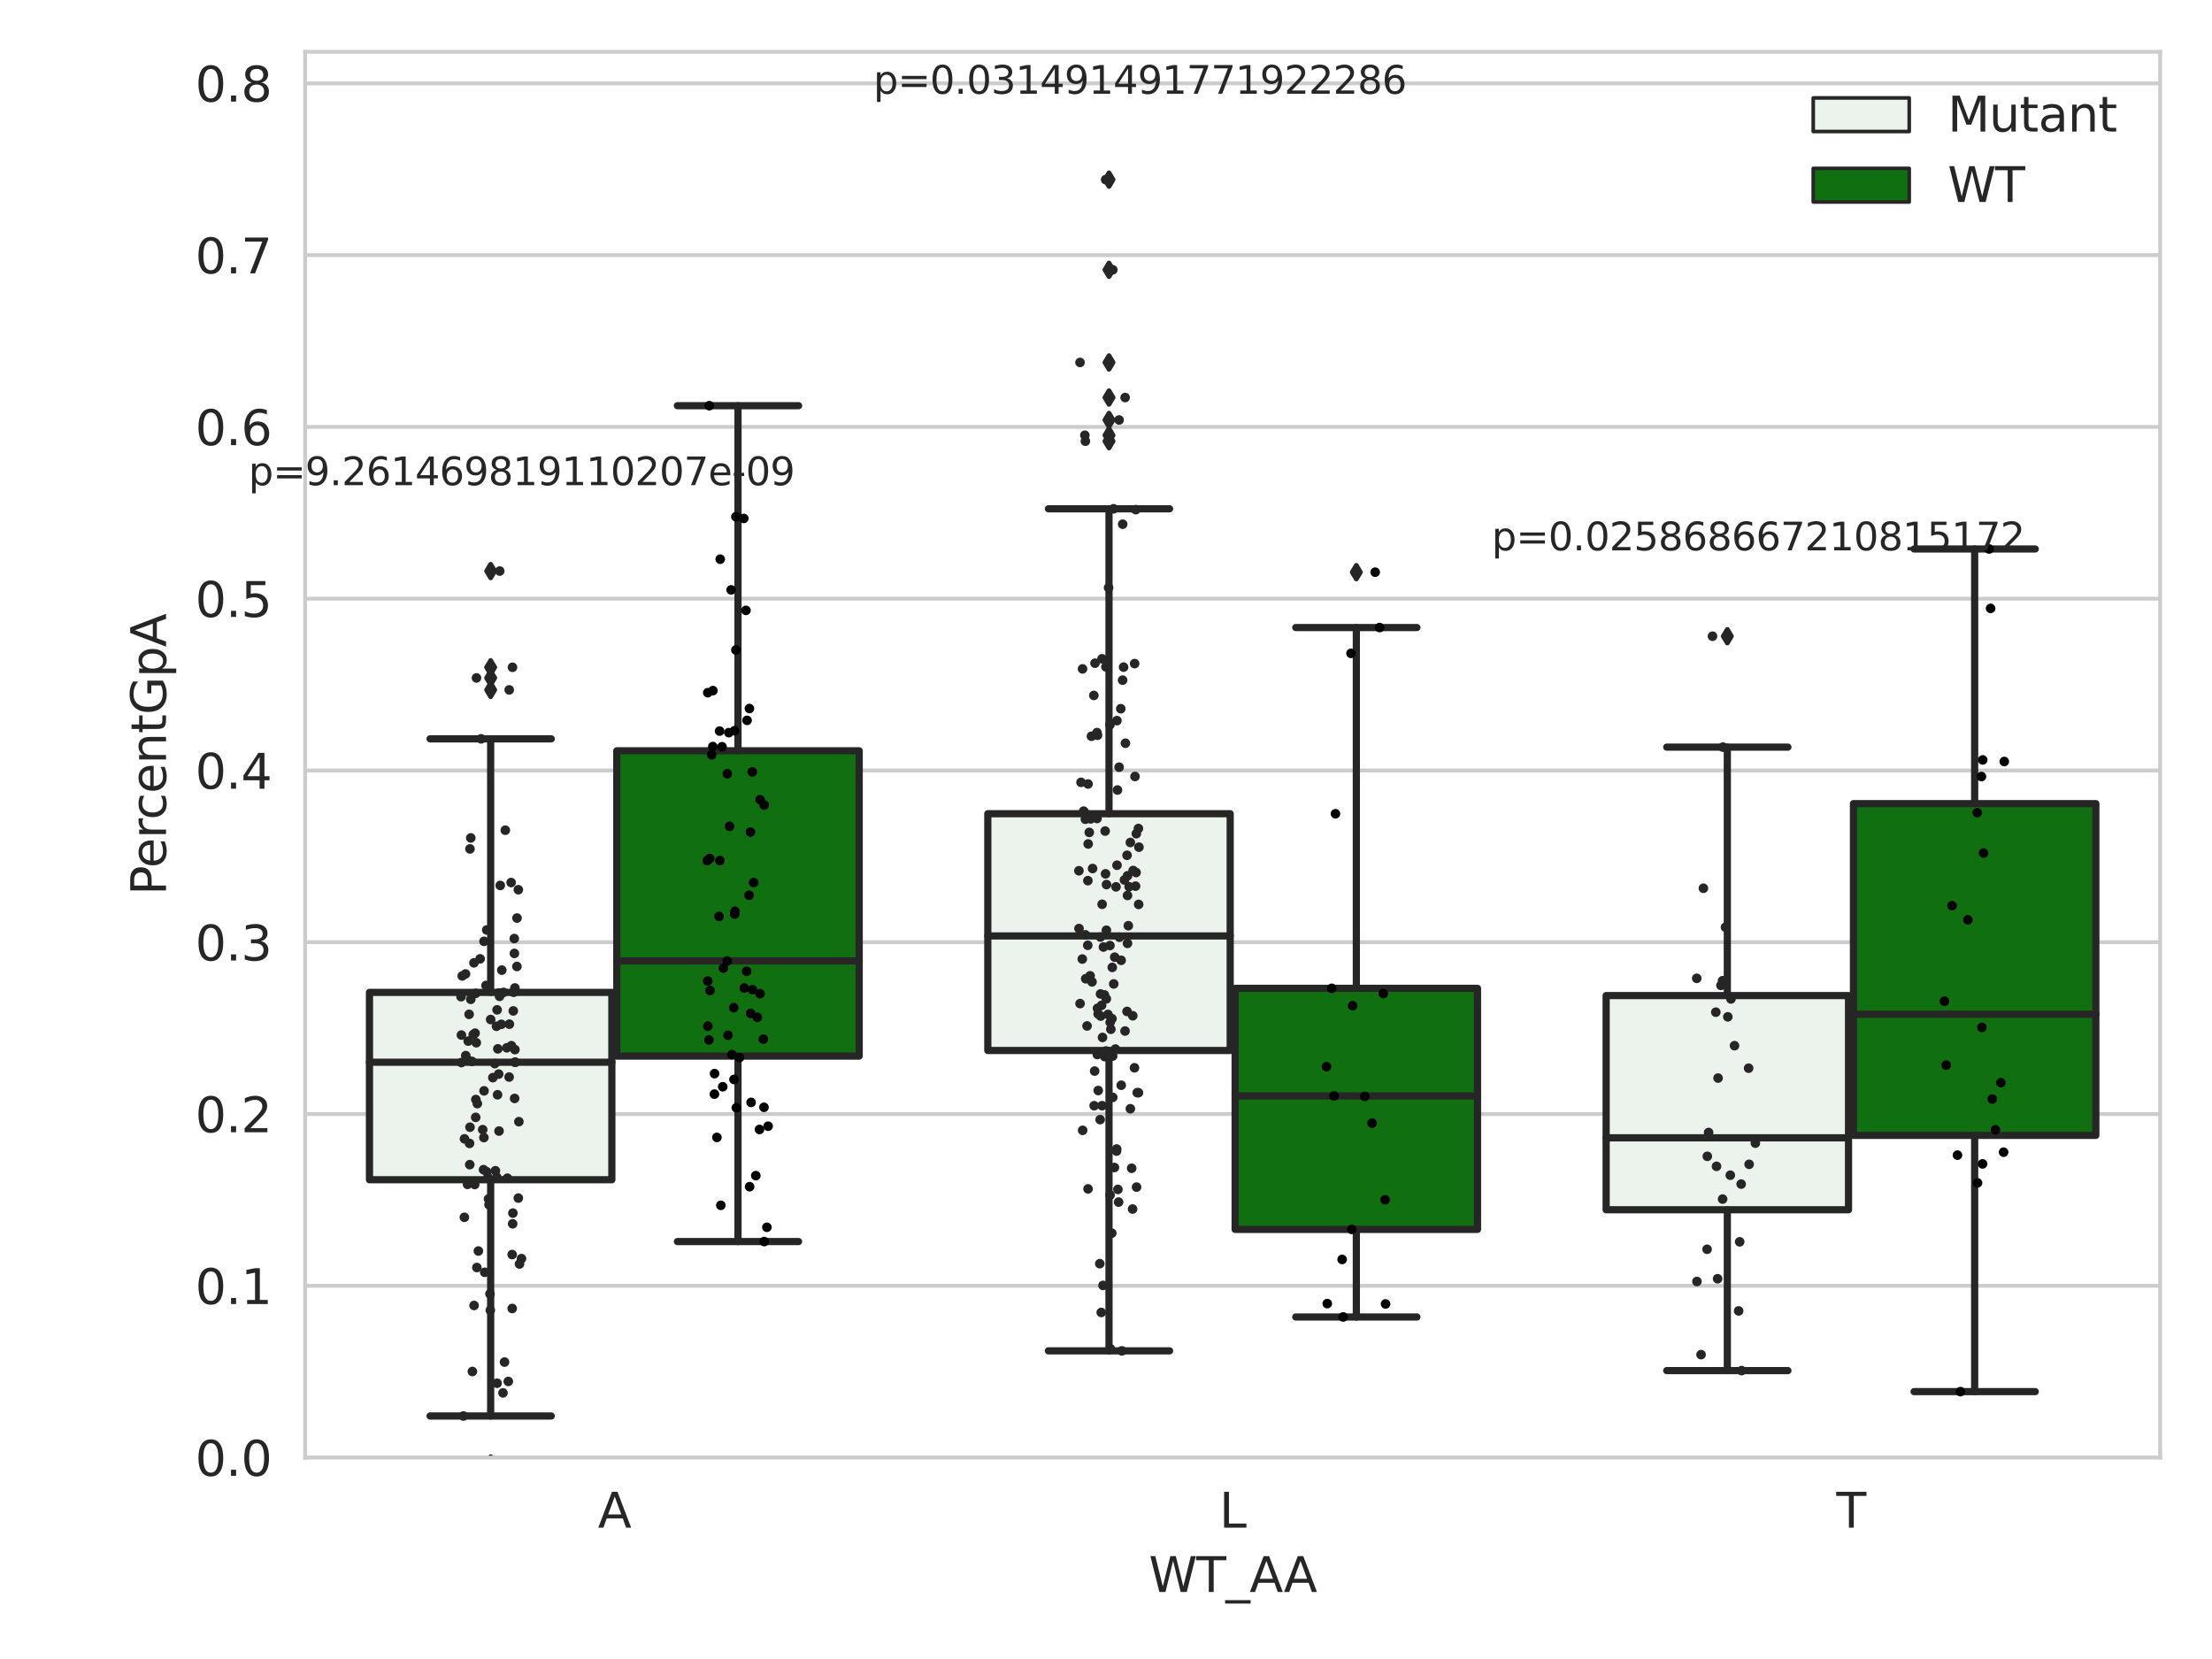 <?xml version="1.0" encoding="utf-8" standalone="no"?>
<!DOCTYPE svg PUBLIC "-//W3C//DTD SVG 1.1//EN"
  "http://www.w3.org/Graphics/SVG/1.1/DTD/svg11.dtd">
<svg xmlns:xlink="http://www.w3.org/1999/xlink" width="460.8pt" height="345.6pt" viewBox="0 0 460.8 345.6" xmlns="http://www.w3.org/2000/svg" version="1.1">
 <defs>
  <style type="text/css">*{stroke-linejoin: round; stroke-linecap: butt}</style>
 </defs>
 <g id="figure_1">
  <g id="patch_1">
   <path d="M 0 345.6 
L 460.8 345.6 
L 460.8 0 
L 0 0 
z
" style="fill: #ffffff"/>
  </g>
  <g id="axes_1">
   <g id="patch_2">
    <path d="M 63.571 303.64 
L 450 303.64 
L 450 10.8 
L 63.571 10.8 
z
" style="fill: #ffffff"/>
   </g>
   <g id="matplotlib.axis_1">
    <g id="xtick_1">
     <g id="text_1">
      <!-- A -->
      <g style="fill: #262626" transform="translate(124.556 318.238)scale(0.1 -0.1)">
       <defs>
        <path id="DejaVuSans-41" d="M 2188 4044 
L 1331 1722 
L 3047 1722 
L 2188 4044 
z
M 1831 4666 
L 2547 4666 
L 4325 0 
L 3669 0 
L 3244 1197 
L 1141 1197 
L 716 0 
L 50 0 
L 1831 4666 
z
" transform="scale(0.016)"/>
       </defs>
       <use xlink:href="#DejaVuSans-41"/>
      </g>
     </g>
    </g>
    <g id="xtick_2">
     <g id="text_2">
      <!-- L -->
      <g style="fill: #262626" transform="translate(254 318.238)scale(0.1 -0.1)">
       <defs>
        <path id="DejaVuSans-4c" d="M 628 4666 
L 1259 4666 
L 1259 531 
L 3531 531 
L 3531 0 
L 628 0 
L 628 4666 
z
" transform="scale(0.016)"/>
       </defs>
       <use xlink:href="#DejaVuSans-4c"/>
      </g>
     </g>
    </g>
    <g id="xtick_3">
     <g id="text_3">
      <!-- T -->
      <g style="fill: #262626" transform="translate(382.541 318.238)scale(0.1 -0.1)">
       <defs>
        <path id="DejaVuSans-54" d="M -19 4666 
L 3928 4666 
L 3928 4134 
L 2272 4134 
L 2272 0 
L 1638 0 
L 1638 4134 
L -19 4134 
L -19 4666 
z
" transform="scale(0.016)"/>
       </defs>
       <use xlink:href="#DejaVuSans-54"/>
      </g>
     </g>
    </g>
    <g id="text_4">
     <!-- WT_AA -->
     <g style="fill: #262626" transform="translate(239.31 331.638)scale(0.1 -0.1)">
      <defs>
       <path id="DejaVuSans-57" d="M 213 4666 
L 850 4666 
L 1831 722 
L 2809 4666 
L 3519 4666 
L 4500 722 
L 5478 4666 
L 6119 4666 
L 4947 0 
L 4153 0 
L 3169 4050 
L 2175 0 
L 1381 0 
L 213 4666 
z
" transform="scale(0.016)"/>
       <path id="DejaVuSans-5f" d="M 3263 -1063 
L 3263 -1509 
L -63 -1509 
L -63 -1063 
L 3263 -1063 
z
" transform="scale(0.016)"/>
      </defs>
      <use xlink:href="#DejaVuSans-57"/>
      <use xlink:href="#DejaVuSans-54" x="98.877"/>
      <use xlink:href="#DejaVuSans-5f" x="159.961"/>
      <use xlink:href="#DejaVuSans-41" x="209.961"/>
      <use xlink:href="#DejaVuSans-41" x="281.119"/>
     </g>
    </g>
   </g>
   <g id="matplotlib.axis_2">
    <g id="ytick_1">
     <g id="line2d_1">
      <path d="M 63.571 303.64 
L 450 303.64 
" clip-path="url(#p875ff4614d)" style="fill: none; stroke: #cccccc; stroke-width: 0.8; stroke-linecap: round"/>
     </g>
     <g id="text_5">
      <!-- 0.0 -->
      <g style="fill: #262626" transform="translate(40.668 307.439)scale(0.1 -0.1)">
       <defs>
        <path id="DejaVuSans-30" d="M 2034 4250 
Q 1547 4250 1301 3770 
Q 1056 3291 1056 2328 
Q 1056 1369 1301 889 
Q 1547 409 2034 409 
Q 2525 409 2770 889 
Q 3016 1369 3016 2328 
Q 3016 3291 2770 3770 
Q 2525 4250 2034 4250 
z
M 2034 4750 
Q 2819 4750 3233 4129 
Q 3647 3509 3647 2328 
Q 3647 1150 3233 529 
Q 2819 -91 2034 -91 
Q 1250 -91 836 529 
Q 422 1150 422 2328 
Q 422 3509 836 4129 
Q 1250 4750 2034 4750 
z
" transform="scale(0.016)"/>
        <path id="DejaVuSans-2e" d="M 684 794 
L 1344 794 
L 1344 0 
L 684 0 
L 684 794 
z
" transform="scale(0.016)"/>
       </defs>
       <use xlink:href="#DejaVuSans-30"/>
       <use xlink:href="#DejaVuSans-2e" x="63.623"/>
       <use xlink:href="#DejaVuSans-30" x="95.41"/>
      </g>
     </g>
    </g>
    <g id="ytick_2">
     <g id="line2d_2">
      <path d="M 63.571 267.856 
L 450 267.856 
" clip-path="url(#p875ff4614d)" style="fill: none; stroke: #cccccc; stroke-width: 0.8; stroke-linecap: round"/>
     </g>
     <g id="text_6">
      <!-- 0.1 -->
      <g style="fill: #262626" transform="translate(40.668 271.655)scale(0.1 -0.1)">
       <defs>
        <path id="DejaVuSans-31" d="M 794 531 
L 1825 531 
L 1825 4091 
L 703 3866 
L 703 4441 
L 1819 4666 
L 2450 4666 
L 2450 531 
L 3481 531 
L 3481 0 
L 794 0 
L 794 531 
z
" transform="scale(0.016)"/>
       </defs>
       <use xlink:href="#DejaVuSans-30"/>
       <use xlink:href="#DejaVuSans-2e" x="63.623"/>
       <use xlink:href="#DejaVuSans-31" x="95.41"/>
      </g>
     </g>
    </g>
    <g id="ytick_3">
     <g id="line2d_3">
      <path d="M 63.571 232.071 
L 450 232.071 
" clip-path="url(#p875ff4614d)" style="fill: none; stroke: #cccccc; stroke-width: 0.8; stroke-linecap: round"/>
     </g>
     <g id="text_7">
      <!-- 0.2 -->
      <g style="fill: #262626" transform="translate(40.668 235.87)scale(0.1 -0.1)">
       <defs>
        <path id="DejaVuSans-32" d="M 1228 531 
L 3431 531 
L 3431 0 
L 469 0 
L 469 531 
Q 828 903 1448 1529 
Q 2069 2156 2228 2338 
Q 2531 2678 2651 2914 
Q 2772 3150 2772 3378 
Q 2772 3750 2511 3984 
Q 2250 4219 1831 4219 
Q 1534 4219 1204 4116 
Q 875 4013 500 3803 
L 500 4441 
Q 881 4594 1212 4672 
Q 1544 4750 1819 4750 
Q 2544 4750 2975 4387 
Q 3406 4025 3406 3419 
Q 3406 3131 3298 2873 
Q 3191 2616 2906 2266 
Q 2828 2175 2409 1742 
Q 1991 1309 1228 531 
z
" transform="scale(0.016)"/>
       </defs>
       <use xlink:href="#DejaVuSans-30"/>
       <use xlink:href="#DejaVuSans-2e" x="63.623"/>
       <use xlink:href="#DejaVuSans-32" x="95.41"/>
      </g>
     </g>
    </g>
    <g id="ytick_4">
     <g id="line2d_4">
      <path d="M 63.571 196.287 
L 450 196.287 
" clip-path="url(#p875ff4614d)" style="fill: none; stroke: #cccccc; stroke-width: 0.8; stroke-linecap: round"/>
     </g>
     <g id="text_8">
      <!-- 0.3 -->
      <g style="fill: #262626" transform="translate(40.668 200.086)scale(0.1 -0.1)">
       <defs>
        <path id="DejaVuSans-33" d="M 2597 2516 
Q 3050 2419 3304 2112 
Q 3559 1806 3559 1356 
Q 3559 666 3084 287 
Q 2609 -91 1734 -91 
Q 1441 -91 1130 -33 
Q 819 25 488 141 
L 488 750 
Q 750 597 1062 519 
Q 1375 441 1716 441 
Q 2309 441 2620 675 
Q 2931 909 2931 1356 
Q 2931 1769 2642 2001 
Q 2353 2234 1838 2234 
L 1294 2234 
L 1294 2753 
L 1863 2753 
Q 2328 2753 2575 2939 
Q 2822 3125 2822 3475 
Q 2822 3834 2567 4026 
Q 2313 4219 1838 4219 
Q 1578 4219 1281 4162 
Q 984 4106 628 3988 
L 628 4550 
Q 988 4650 1302 4700 
Q 1616 4750 1894 4750 
Q 2613 4750 3031 4423 
Q 3450 4097 3450 3541 
Q 3450 3153 3228 2886 
Q 3006 2619 2597 2516 
z
" transform="scale(0.016)"/>
       </defs>
       <use xlink:href="#DejaVuSans-30"/>
       <use xlink:href="#DejaVuSans-2e" x="63.623"/>
       <use xlink:href="#DejaVuSans-33" x="95.41"/>
      </g>
     </g>
    </g>
    <g id="ytick_5">
     <g id="line2d_5">
      <path d="M 63.571 160.502 
L 450 160.502 
" clip-path="url(#p875ff4614d)" style="fill: none; stroke: #cccccc; stroke-width: 0.8; stroke-linecap: round"/>
     </g>
     <g id="text_9">
      <!-- 0.4 -->
      <g style="fill: #262626" transform="translate(40.668 164.302)scale(0.1 -0.1)">
       <defs>
        <path id="DejaVuSans-34" d="M 2419 4116 
L 825 1625 
L 2419 1625 
L 2419 4116 
z
M 2253 4666 
L 3047 4666 
L 3047 1625 
L 3713 1625 
L 3713 1100 
L 3047 1100 
L 3047 0 
L 2419 0 
L 2419 1100 
L 313 1100 
L 313 1709 
L 2253 4666 
z
" transform="scale(0.016)"/>
       </defs>
       <use xlink:href="#DejaVuSans-30"/>
       <use xlink:href="#DejaVuSans-2e" x="63.623"/>
       <use xlink:href="#DejaVuSans-34" x="95.41"/>
      </g>
     </g>
    </g>
    <g id="ytick_6">
     <g id="line2d_6">
      <path d="M 63.571 124.718 
L 450 124.718 
" clip-path="url(#p875ff4614d)" style="fill: none; stroke: #cccccc; stroke-width: 0.8; stroke-linecap: round"/>
     </g>
     <g id="text_10">
      <!-- 0.5 -->
      <g style="fill: #262626" transform="translate(40.668 128.517)scale(0.1 -0.1)">
       <defs>
        <path id="DejaVuSans-35" d="M 691 4666 
L 3169 4666 
L 3169 4134 
L 1269 4134 
L 1269 2991 
Q 1406 3038 1543 3061 
Q 1681 3084 1819 3084 
Q 2600 3084 3056 2656 
Q 3513 2228 3513 1497 
Q 3513 744 3044 326 
Q 2575 -91 1722 -91 
Q 1428 -91 1123 -41 
Q 819 9 494 109 
L 494 744 
Q 775 591 1075 516 
Q 1375 441 1709 441 
Q 2250 441 2565 725 
Q 2881 1009 2881 1497 
Q 2881 1984 2565 2268 
Q 2250 2553 1709 2553 
Q 1456 2553 1204 2497 
Q 953 2441 691 2322 
L 691 4666 
z
" transform="scale(0.016)"/>
       </defs>
       <use xlink:href="#DejaVuSans-30"/>
       <use xlink:href="#DejaVuSans-2e" x="63.623"/>
       <use xlink:href="#DejaVuSans-35" x="95.41"/>
      </g>
     </g>
    </g>
    <g id="ytick_7">
     <g id="line2d_7">
      <path d="M 63.571 88.934 
L 450 88.934 
" clip-path="url(#p875ff4614d)" style="fill: none; stroke: #cccccc; stroke-width: 0.8; stroke-linecap: round"/>
     </g>
     <g id="text_11">
      <!-- 0.6 -->
      <g style="fill: #262626" transform="translate(40.668 92.733)scale(0.1 -0.1)">
       <defs>
        <path id="DejaVuSans-36" d="M 2113 2584 
Q 1688 2584 1439 2293 
Q 1191 2003 1191 1497 
Q 1191 994 1439 701 
Q 1688 409 2113 409 
Q 2538 409 2786 701 
Q 3034 994 3034 1497 
Q 3034 2003 2786 2293 
Q 2538 2584 2113 2584 
z
M 3366 4563 
L 3366 3988 
Q 3128 4100 2886 4159 
Q 2644 4219 2406 4219 
Q 1781 4219 1451 3797 
Q 1122 3375 1075 2522 
Q 1259 2794 1537 2939 
Q 1816 3084 2150 3084 
Q 2853 3084 3261 2657 
Q 3669 2231 3669 1497 
Q 3669 778 3244 343 
Q 2819 -91 2113 -91 
Q 1303 -91 875 529 
Q 447 1150 447 2328 
Q 447 3434 972 4092 
Q 1497 4750 2381 4750 
Q 2619 4750 2861 4703 
Q 3103 4656 3366 4563 
z
" transform="scale(0.016)"/>
       </defs>
       <use xlink:href="#DejaVuSans-30"/>
       <use xlink:href="#DejaVuSans-2e" x="63.623"/>
       <use xlink:href="#DejaVuSans-36" x="95.41"/>
      </g>
     </g>
    </g>
    <g id="ytick_8">
     <g id="line2d_8">
      <path d="M 63.571 53.149 
L 450 53.149 
" clip-path="url(#p875ff4614d)" style="fill: none; stroke: #cccccc; stroke-width: 0.8; stroke-linecap: round"/>
     </g>
     <g id="text_12">
      <!-- 0.7 -->
      <g style="fill: #262626" transform="translate(40.668 56.948)scale(0.1 -0.1)">
       <defs>
        <path id="DejaVuSans-37" d="M 525 4666 
L 3525 4666 
L 3525 4397 
L 1831 0 
L 1172 0 
L 2766 4134 
L 525 4134 
L 525 4666 
z
" transform="scale(0.016)"/>
       </defs>
       <use xlink:href="#DejaVuSans-30"/>
       <use xlink:href="#DejaVuSans-2e" x="63.623"/>
       <use xlink:href="#DejaVuSans-37" x="95.41"/>
      </g>
     </g>
    </g>
    <g id="ytick_9">
     <g id="line2d_9">
      <path d="M 63.571 17.365 
L 450 17.365 
" clip-path="url(#p875ff4614d)" style="fill: none; stroke: #cccccc; stroke-width: 0.8; stroke-linecap: round"/>
     </g>
     <g id="text_13">
      <!-- 0.8 -->
      <g style="fill: #262626" transform="translate(40.668 21.164)scale(0.1 -0.1)">
       <defs>
        <path id="DejaVuSans-38" d="M 2034 2216 
Q 1584 2216 1326 1975 
Q 1069 1734 1069 1313 
Q 1069 891 1326 650 
Q 1584 409 2034 409 
Q 2484 409 2743 651 
Q 3003 894 3003 1313 
Q 3003 1734 2745 1975 
Q 2488 2216 2034 2216 
z
M 1403 2484 
Q 997 2584 770 2862 
Q 544 3141 544 3541 
Q 544 4100 942 4425 
Q 1341 4750 2034 4750 
Q 2731 4750 3128 4425 
Q 3525 4100 3525 3541 
Q 3525 3141 3298 2862 
Q 3072 2584 2669 2484 
Q 3125 2378 3379 2068 
Q 3634 1759 3634 1313 
Q 3634 634 3220 271 
Q 2806 -91 2034 -91 
Q 1263 -91 848 271 
Q 434 634 434 1313 
Q 434 1759 690 2068 
Q 947 2378 1403 2484 
z
M 1172 3481 
Q 1172 3119 1398 2916 
Q 1625 2713 2034 2713 
Q 2441 2713 2670 2916 
Q 2900 3119 2900 3481 
Q 2900 3844 2670 4047 
Q 2441 4250 2034 4250 
Q 1625 4250 1398 4047 
Q 1172 3844 1172 3481 
z
" transform="scale(0.016)"/>
       </defs>
       <use xlink:href="#DejaVuSans-30"/>
       <use xlink:href="#DejaVuSans-2e" x="63.623"/>
       <use xlink:href="#DejaVuSans-38" x="95.41"/>
      </g>
     </g>
    </g>
    <g id="text_14">
     <!-- PercentGpA -->
     <g style="fill: #262626" transform="translate(34.588 186.497)rotate(-90)scale(0.1 -0.1)">
      <defs>
       <path id="DejaVuSans-50" d="M 1259 4147 
L 1259 2394 
L 2053 2394 
Q 2494 2394 2734 2622 
Q 2975 2850 2975 3272 
Q 2975 3691 2734 3919 
Q 2494 4147 2053 4147 
L 1259 4147 
z
M 628 4666 
L 2053 4666 
Q 2838 4666 3239 4311 
Q 3641 3956 3641 3272 
Q 3641 2581 3239 2228 
Q 2838 1875 2053 1875 
L 1259 1875 
L 1259 0 
L 628 0 
L 628 4666 
z
" transform="scale(0.016)"/>
       <path id="DejaVuSans-65" d="M 3597 1894 
L 3597 1613 
L 953 1613 
Q 991 1019 1311 708 
Q 1631 397 2203 397 
Q 2534 397 2845 478 
Q 3156 559 3463 722 
L 3463 178 
Q 3153 47 2828 -22 
Q 2503 -91 2169 -91 
Q 1331 -91 842 396 
Q 353 884 353 1716 
Q 353 2575 817 3079 
Q 1281 3584 2069 3584 
Q 2775 3584 3186 3129 
Q 3597 2675 3597 1894 
z
M 3022 2063 
Q 3016 2534 2758 2815 
Q 2500 3097 2075 3097 
Q 1594 3097 1305 2825 
Q 1016 2553 972 2059 
L 3022 2063 
z
" transform="scale(0.016)"/>
       <path id="DejaVuSans-72" d="M 2631 2963 
Q 2534 3019 2420 3045 
Q 2306 3072 2169 3072 
Q 1681 3072 1420 2755 
Q 1159 2438 1159 1844 
L 1159 0 
L 581 0 
L 581 3500 
L 1159 3500 
L 1159 2956 
Q 1341 3275 1631 3429 
Q 1922 3584 2338 3584 
Q 2397 3584 2469 3576 
Q 2541 3569 2628 3553 
L 2631 2963 
z
" transform="scale(0.016)"/>
       <path id="DejaVuSans-63" d="M 3122 3366 
L 3122 2828 
Q 2878 2963 2633 3030 
Q 2388 3097 2138 3097 
Q 1578 3097 1268 2742 
Q 959 2388 959 1747 
Q 959 1106 1268 751 
Q 1578 397 2138 397 
Q 2388 397 2633 464 
Q 2878 531 3122 666 
L 3122 134 
Q 2881 22 2623 -34 
Q 2366 -91 2075 -91 
Q 1284 -91 818 406 
Q 353 903 353 1747 
Q 353 2603 823 3093 
Q 1294 3584 2113 3584 
Q 2378 3584 2631 3529 
Q 2884 3475 3122 3366 
z
" transform="scale(0.016)"/>
       <path id="DejaVuSans-6e" d="M 3513 2113 
L 3513 0 
L 2938 0 
L 2938 2094 
Q 2938 2591 2744 2837 
Q 2550 3084 2163 3084 
Q 1697 3084 1428 2787 
Q 1159 2491 1159 1978 
L 1159 0 
L 581 0 
L 581 3500 
L 1159 3500 
L 1159 2956 
Q 1366 3272 1645 3428 
Q 1925 3584 2291 3584 
Q 2894 3584 3203 3211 
Q 3513 2838 3513 2113 
z
" transform="scale(0.016)"/>
       <path id="DejaVuSans-74" d="M 1172 4494 
L 1172 3500 
L 2356 3500 
L 2356 3053 
L 1172 3053 
L 1172 1153 
Q 1172 725 1289 603 
Q 1406 481 1766 481 
L 2356 481 
L 2356 0 
L 1766 0 
Q 1100 0 847 248 
Q 594 497 594 1153 
L 594 3053 
L 172 3053 
L 172 3500 
L 594 3500 
L 594 4494 
L 1172 4494 
z
" transform="scale(0.016)"/>
       <path id="DejaVuSans-47" d="M 3809 666 
L 3809 1919 
L 2778 1919 
L 2778 2438 
L 4434 2438 
L 4434 434 
Q 4069 175 3628 42 
Q 3188 -91 2688 -91 
Q 1594 -91 976 548 
Q 359 1188 359 2328 
Q 359 3472 976 4111 
Q 1594 4750 2688 4750 
Q 3144 4750 3555 4637 
Q 3966 4525 4313 4306 
L 4313 3634 
Q 3963 3931 3569 4081 
Q 3175 4231 2741 4231 
Q 1884 4231 1454 3753 
Q 1025 3275 1025 2328 
Q 1025 1384 1454 906 
Q 1884 428 2741 428 
Q 3075 428 3337 486 
Q 3600 544 3809 666 
z
" transform="scale(0.016)"/>
       <path id="DejaVuSans-70" d="M 1159 525 
L 1159 -1331 
L 581 -1331 
L 581 3500 
L 1159 3500 
L 1159 2969 
Q 1341 3281 1617 3432 
Q 1894 3584 2278 3584 
Q 2916 3584 3314 3078 
Q 3713 2572 3713 1747 
Q 3713 922 3314 415 
Q 2916 -91 2278 -91 
Q 1894 -91 1617 61 
Q 1341 213 1159 525 
z
M 3116 1747 
Q 3116 2381 2855 2742 
Q 2594 3103 2138 3103 
Q 1681 3103 1420 2742 
Q 1159 2381 1159 1747 
Q 1159 1113 1420 752 
Q 1681 391 2138 391 
Q 2594 391 2855 752 
Q 3116 1113 3116 1747 
z
" transform="scale(0.016)"/>
      </defs>
      <use xlink:href="#DejaVuSans-50"/>
      <use xlink:href="#DejaVuSans-65" x="56.678"/>
      <use xlink:href="#DejaVuSans-72" x="118.201"/>
      <use xlink:href="#DejaVuSans-63" x="157.064"/>
      <use xlink:href="#DejaVuSans-65" x="212.045"/>
      <use xlink:href="#DejaVuSans-6e" x="273.568"/>
      <use xlink:href="#DejaVuSans-74" x="336.947"/>
      <use xlink:href="#DejaVuSans-47" x="376.156"/>
      <use xlink:href="#DejaVuSans-70" x="453.646"/>
      <use xlink:href="#DejaVuSans-41" x="517.123"/>
     </g>
    </g>
   </g>
   <g id="patch_3">
    <path d="M 76.967 245.762 
L 127.461 245.762 
L 127.461 206.731 
L 76.967 206.731 
L 76.967 245.762 
z
" clip-path="url(#p875ff4614d)" style="fill: #ecf2ec; stroke: #262626; stroke-width: 1.5; stroke-linejoin: miter"/>
   </g>
   <g id="patch_4">
    <path d="M 128.491 220 
L 178.985 220 
L 178.985 156.404 
L 128.491 156.404 
L 128.491 220 
z
" clip-path="url(#p875ff4614d)" style="fill: #107010; stroke: #262626; stroke-width: 1.5; stroke-linejoin: miter"/>
   </g>
   <g id="patch_5">
    <path d="M 205.777 218.841 
L 256.27 218.841 
L 256.27 169.508 
L 205.777 169.508 
L 205.777 218.841 
z
" clip-path="url(#p875ff4614d)" style="fill: #ecf2ec; stroke: #262626; stroke-width: 1.5; stroke-linejoin: miter"/>
   </g>
   <g id="patch_6">
    <path d="M 257.301 256.108 
L 307.794 256.108 
L 307.794 205.888 
L 257.301 205.888 
L 257.301 256.108 
z
" clip-path="url(#p875ff4614d)" style="fill: #107010; stroke: #262626; stroke-width: 1.5; stroke-linejoin: miter"/>
   </g>
   <g id="patch_7">
    <path d="M 334.587 252.017 
L 385.08 252.017 
L 385.08 207.393 
L 334.587 207.393 
L 334.587 252.017 
z
" clip-path="url(#p875ff4614d)" style="fill: #ecf2ec; stroke: #262626; stroke-width: 1.5; stroke-linejoin: miter"/>
   </g>
   <g id="patch_8">
    <path d="M 386.11 236.521 
L 436.604 236.521 
L 436.604 167.407 
L 386.11 167.407 
L 386.11 236.521 
z
" clip-path="url(#p875ff4614d)" style="fill: #107010; stroke: #262626; stroke-width: 1.5; stroke-linejoin: miter"/>
   </g>
   <g id="patch_9">
    <path d="M 127.976 303.64 
L 127.976 303.64 
L 127.976 303.64 
L 127.976 303.64 
z
" clip-path="url(#p875ff4614d)" style="fill: #ecf2ec; stroke: #262626; stroke-width: 0.75; stroke-linejoin: miter"/>
   </g>
   <g id="patch_10">
    <path d="M 127.976 303.64 
L 127.976 303.64 
L 127.976 303.64 
L 127.976 303.64 
z
" clip-path="url(#p875ff4614d)" style="fill: #107010; stroke: #262626; stroke-width: 0.75; stroke-linejoin: miter"/>
   </g>
   <g id="PathCollection_1"/>
   <g id="PathCollection_2"/>
   <g id="line2d_10">
    <path d="M 102.214 245.762 
L 102.214 294.98 
" clip-path="url(#p875ff4614d)" style="fill: none; stroke: #262626; stroke-width: 1.5; stroke-linecap: round"/>
   </g>
   <g id="line2d_11">
    <path d="M 102.214 206.731 
L 102.214 153.913 
" clip-path="url(#p875ff4614d)" style="fill: none; stroke: #262626; stroke-width: 1.5; stroke-linecap: round"/>
   </g>
   <g id="line2d_12">
    <path d="M 89.591 294.98 
L 114.837 294.98 
" clip-path="url(#p875ff4614d)" style="fill: none; stroke: #262626; stroke-width: 1.5; stroke-linecap: round"/>
   </g>
   <g id="line2d_13">
    <path d="M 89.591 153.913 
L 114.837 153.913 
" clip-path="url(#p875ff4614d)" style="fill: none; stroke: #262626; stroke-width: 1.5; stroke-linecap: round"/>
   </g>
   <g id="line2d_14">
    <defs>
     <path id="m858ab6117d" d="M -0 1.414 
L 0.849 0 
L 0 -1.414 
L -0.849 -0 
z
" style="stroke: #262626; stroke-linejoin: miter"/>
    </defs>
    <g clip-path="url(#p875ff4614d)">
     <use xlink:href="#m858ab6117d" x="102.214" y="323.629" style="fill: #262626; stroke: #262626; stroke-linejoin: miter"/>
     <use xlink:href="#m858ab6117d" x="102.214" y="304.878" style="fill: #262626; stroke: #262626; stroke-linejoin: miter"/>
     <use xlink:href="#m858ab6117d" x="102.214" y="118.962" style="fill: #262626; stroke: #262626; stroke-linejoin: miter"/>
     <use xlink:href="#m858ab6117d" x="102.214" y="139.009" style="fill: #262626; stroke: #262626; stroke-linejoin: miter"/>
     <use xlink:href="#m858ab6117d" x="102.214" y="143.718" style="fill: #262626; stroke: #262626; stroke-linejoin: miter"/>
     <use xlink:href="#m858ab6117d" x="102.214" y="141.225" style="fill: #262626; stroke: #262626; stroke-linejoin: miter"/>
    </g>
   </g>
   <g id="line2d_15">
    <path d="M 153.738 220 
L 153.738 258.639 
" clip-path="url(#p875ff4614d)" style="fill: none; stroke: #262626; stroke-width: 1.5; stroke-linecap: round"/>
   </g>
   <g id="line2d_16">
    <path d="M 153.738 156.404 
L 153.738 84.513 
" clip-path="url(#p875ff4614d)" style="fill: none; stroke: #262626; stroke-width: 1.5; stroke-linecap: round"/>
   </g>
   <g id="line2d_17">
    <path d="M 141.115 258.639 
L 166.361 258.639 
" clip-path="url(#p875ff4614d)" style="fill: none; stroke: #262626; stroke-width: 1.5; stroke-linecap: round"/>
   </g>
   <g id="line2d_18">
    <path d="M 141.115 84.513 
L 166.361 84.513 
" clip-path="url(#p875ff4614d)" style="fill: none; stroke: #262626; stroke-width: 1.5; stroke-linecap: round"/>
   </g>
   <g id="line2d_19"/>
   <g id="line2d_20">
    <path d="M 231.024 218.841 
L 231.024 281.409 
" clip-path="url(#p875ff4614d)" style="fill: none; stroke: #262626; stroke-width: 1.5; stroke-linecap: round"/>
   </g>
   <g id="line2d_21">
    <path d="M 231.024 169.508 
L 231.024 105.992 
" clip-path="url(#p875ff4614d)" style="fill: none; stroke: #262626; stroke-width: 1.5; stroke-linecap: round"/>
   </g>
   <g id="line2d_22">
    <path d="M 218.4 281.409 
L 243.647 281.409 
" clip-path="url(#p875ff4614d)" style="fill: none; stroke: #262626; stroke-width: 1.5; stroke-linecap: round"/>
   </g>
   <g id="line2d_23">
    <path d="M 218.4 105.992 
L 243.647 105.992 
" clip-path="url(#p875ff4614d)" style="fill: none; stroke: #262626; stroke-width: 1.5; stroke-linecap: round"/>
   </g>
   <g id="line2d_24">
    <g clip-path="url(#p875ff4614d)">
     <use xlink:href="#m858ab6117d" x="231.024" y="307.791" style="fill: #262626; stroke: #262626; stroke-linejoin: miter"/>
     <use xlink:href="#m858ab6117d" x="231.024" y="56.205" style="fill: #262626; stroke: #262626; stroke-linejoin: miter"/>
     <use xlink:href="#m858ab6117d" x="231.024" y="37.422" style="fill: #262626; stroke: #262626; stroke-linejoin: miter"/>
     <use xlink:href="#m858ab6117d" x="231.024" y="91.906" style="fill: #262626; stroke: #262626; stroke-linejoin: miter"/>
     <use xlink:href="#m858ab6117d" x="231.024" y="82.812" style="fill: #262626; stroke: #262626; stroke-linejoin: miter"/>
     <use xlink:href="#m858ab6117d" x="231.024" y="87.487" style="fill: #262626; stroke: #262626; stroke-linejoin: miter"/>
     <use xlink:href="#m858ab6117d" x="231.024" y="90.67" style="fill: #262626; stroke: #262626; stroke-linejoin: miter"/>
     <use xlink:href="#m858ab6117d" x="231.024" y="75.505" style="fill: #262626; stroke: #262626; stroke-linejoin: miter"/>
    </g>
   </g>
   <g id="line2d_25">
    <path d="M 282.548 256.108 
L 282.548 274.349 
" clip-path="url(#p875ff4614d)" style="fill: none; stroke: #262626; stroke-width: 1.5; stroke-linecap: round"/>
   </g>
   <g id="line2d_26">
    <path d="M 282.548 205.888 
L 282.548 130.728 
" clip-path="url(#p875ff4614d)" style="fill: none; stroke: #262626; stroke-width: 1.5; stroke-linecap: round"/>
   </g>
   <g id="line2d_27">
    <path d="M 269.924 274.349 
L 295.171 274.349 
" clip-path="url(#p875ff4614d)" style="fill: none; stroke: #262626; stroke-width: 1.5; stroke-linecap: round"/>
   </g>
   <g id="line2d_28">
    <path d="M 269.924 130.728 
L 295.171 130.728 
" clip-path="url(#p875ff4614d)" style="fill: none; stroke: #262626; stroke-width: 1.5; stroke-linecap: round"/>
   </g>
   <g id="line2d_29">
    <g clip-path="url(#p875ff4614d)">
     <use xlink:href="#m858ab6117d" x="282.548" y="119.195" style="fill: #262626; stroke: #262626; stroke-linejoin: miter"/>
    </g>
   </g>
   <g id="line2d_30">
    <path d="M 359.833 252.017 
L 359.833 285.521 
" clip-path="url(#p875ff4614d)" style="fill: none; stroke: #262626; stroke-width: 1.5; stroke-linecap: round"/>
   </g>
   <g id="line2d_31">
    <path d="M 359.833 207.393 
L 359.833 155.64 
" clip-path="url(#p875ff4614d)" style="fill: none; stroke: #262626; stroke-width: 1.5; stroke-linecap: round"/>
   </g>
   <g id="line2d_32">
    <path d="M 347.21 285.521 
L 372.457 285.521 
" clip-path="url(#p875ff4614d)" style="fill: none; stroke: #262626; stroke-width: 1.5; stroke-linecap: round"/>
   </g>
   <g id="line2d_33">
    <path d="M 347.21 155.64 
L 372.457 155.64 
" clip-path="url(#p875ff4614d)" style="fill: none; stroke: #262626; stroke-width: 1.5; stroke-linecap: round"/>
   </g>
   <g id="line2d_34">
    <g clip-path="url(#p875ff4614d)">
     <use xlink:href="#m858ab6117d" x="359.833" y="132.536" style="fill: #262626; stroke: #262626; stroke-linejoin: miter"/>
    </g>
   </g>
   <g id="line2d_35">
    <path d="M 411.357 236.521 
L 411.357 289.902 
" clip-path="url(#p875ff4614d)" style="fill: none; stroke: #262626; stroke-width: 1.5; stroke-linecap: round"/>
   </g>
   <g id="line2d_36">
    <path d="M 411.357 167.407 
L 411.357 114.361 
" clip-path="url(#p875ff4614d)" style="fill: none; stroke: #262626; stroke-width: 1.5; stroke-linecap: round"/>
   </g>
   <g id="line2d_37">
    <path d="M 398.734 289.902 
L 423.98 289.902 
" clip-path="url(#p875ff4614d)" style="fill: none; stroke: #262626; stroke-width: 1.5; stroke-linecap: round"/>
   </g>
   <g id="line2d_38">
    <path d="M 398.734 114.361 
L 423.98 114.361 
" clip-path="url(#p875ff4614d)" style="fill: none; stroke: #262626; stroke-width: 1.5; stroke-linecap: round"/>
   </g>
   <g id="line2d_39"/>
   <g id="line2d_40">
    <path d="M 76.967 221.284 
L 127.461 221.284 
" clip-path="url(#p875ff4614d)" style="fill: none; stroke: #262626; stroke-width: 1.5; stroke-linecap: round"/>
   </g>
   <g id="line2d_41">
    <path d="M 128.491 200.185 
L 178.985 200.185 
" clip-path="url(#p875ff4614d)" style="fill: none; stroke: #262626; stroke-width: 1.5; stroke-linecap: round"/>
   </g>
   <g id="line2d_42">
    <path d="M 205.777 194.971 
L 256.27 194.971 
" clip-path="url(#p875ff4614d)" style="fill: none; stroke: #262626; stroke-width: 1.5; stroke-linecap: round"/>
   </g>
   <g id="line2d_43">
    <path d="M 257.301 228.305 
L 307.794 228.305 
" clip-path="url(#p875ff4614d)" style="fill: none; stroke: #262626; stroke-width: 1.5; stroke-linecap: round"/>
   </g>
   <g id="line2d_44">
    <path d="M 334.587 237.03 
L 385.08 237.03 
" clip-path="url(#p875ff4614d)" style="fill: none; stroke: #262626; stroke-width: 1.5; stroke-linecap: round"/>
   </g>
   <g id="line2d_45">
    <path d="M 386.11 211.297 
L 436.604 211.297 
" clip-path="url(#p875ff4614d)" style="fill: none; stroke: #262626; stroke-width: 1.5; stroke-linecap: round"/>
   </g>
   <g id="patch_11">
    <path d="M 63.571 303.64 
L 63.571 10.8 
" style="fill: none; stroke: #cccccc; stroke-width: 0.8; stroke-linejoin: miter; stroke-linecap: square"/>
   </g>
   <g id="patch_12">
    <path d="M 450 303.64 
L 450 10.8 
" style="fill: none; stroke: #cccccc; stroke-width: 0.8; stroke-linejoin: miter; stroke-linecap: square"/>
   </g>
   <g id="patch_13">
    <path d="M 63.571 303.64 
L 450 303.64 
" style="fill: none; stroke: #cccccc; stroke-width: 0.8; stroke-linejoin: miter; stroke-linecap: square"/>
   </g>
   <g id="patch_14">
    <path d="M 63.571 10.8 
L 450 10.8 
" style="fill: none; stroke: #cccccc; stroke-width: 0.8; stroke-linejoin: miter; stroke-linecap: square"/>
   </g>
   <g id="PathCollection_3">
    <defs>
     <path id="C0_0_5f9edfbb9f" d="M 0 1 
C 0.265 1 0.52 0.895 0.707 0.707 
C 0.895 0.52 1 0.265 1 -0 
C 1 -0.265 0.895 -0.52 0.707 -0.707 
C 0.52 -0.895 0.265 -1 0 -1 
C -0.265 -1 -0.52 -0.895 -0.707 -0.707 
C -0.895 -0.52 -1 -0.265 -1 0 
C -1 0.265 -0.895 0.52 -0.707 0.707 
C -0.52 0.895 -0.265 1 0 1 
z
"/>
    </defs>
    <g clip-path="url(#p875ff4614d)">
     <use xlink:href="#C0_0_5f9edfbb9f" x="107.27" y="218.65" style="fill: #262626"/>
    </g>
    <g clip-path="url(#p875ff4614d)">
     <use xlink:href="#C0_0_5f9edfbb9f" x="96.043" y="207.632" style="fill: #262626"/>
    </g>
    <g clip-path="url(#p875ff4614d)">
     <use xlink:href="#C0_0_5f9edfbb9f" x="104.103" y="118.962" style="fill: #262626"/>
    </g>
    <g clip-path="url(#p875ff4614d)">
     <use xlink:href="#C0_0_5f9edfbb9f" x="101.763" y="249.767" style="fill: #262626"/>
    </g>
    <g clip-path="url(#p875ff4614d)">
     <use xlink:href="#C0_0_5f9edfbb9f" x="96.292" y="203.304" style="fill: #262626"/>
    </g>
    <g clip-path="url(#p875ff4614d)">
     <use xlink:href="#C0_0_5f9edfbb9f" x="103.648" y="228.061" style="fill: #262626"/>
    </g>
    <g clip-path="url(#p875ff4614d)">
     <use xlink:href="#C0_0_5f9edfbb9f" x="98.733" y="200.574" style="fill: #262626"/>
    </g>
    <g clip-path="url(#p875ff4614d)">
     <use xlink:href="#C0_0_5f9edfbb9f" x="106.798" y="254.936" style="fill: #262626"/>
    </g>
    <g clip-path="url(#p875ff4614d)">
     <use xlink:href="#C0_0_5f9edfbb9f" x="100.976" y="265.044" style="fill: #262626"/>
    </g>
    <g clip-path="url(#p875ff4614d)">
     <use xlink:href="#C0_0_5f9edfbb9f" x="103.888" y="223.753" style="fill: #262626"/>
    </g>
    <g clip-path="url(#p875ff4614d)">
     <use xlink:href="#C0_0_5f9edfbb9f" x="102.141" y="272.947" style="fill: #262626"/>
    </g>
    <g clip-path="url(#p875ff4614d)">
     <use xlink:href="#C0_0_5f9edfbb9f" x="97.902" y="176.844" style="fill: #262626"/>
    </g>
    <g clip-path="url(#p875ff4614d)">
     <use xlink:href="#C0_0_5f9edfbb9f" x="106.697" y="261.349" style="fill: #262626"/>
    </g>
    <g clip-path="url(#p875ff4614d)">
     <use xlink:href="#C0_0_5f9edfbb9f" x="99.655" y="260.608" style="fill: #262626"/>
    </g>
    <g clip-path="url(#p875ff4614d)">
     <use xlink:href="#C0_0_5f9edfbb9f" x="96.123" y="221.35" style="fill: #262626"/>
    </g>
    <g clip-path="url(#p875ff4614d)">
     <use xlink:href="#C0_0_5f9edfbb9f" x="100.728" y="243.661" style="fill: #262626"/>
    </g>
    <g clip-path="url(#p875ff4614d)">
     <use xlink:href="#C0_0_5f9edfbb9f" x="98.972" y="215.223" style="fill: #262626"/>
    </g>
    <g clip-path="url(#p875ff4614d)">
     <use xlink:href="#C0_0_5f9edfbb9f" x="107.306" y="221.279" style="fill: #262626"/>
    </g>
    <g clip-path="url(#p875ff4614d)">
     <use xlink:href="#C0_0_5f9edfbb9f" x="104.207" y="184.456" style="fill: #262626"/>
    </g>
    <g clip-path="url(#p875ff4614d)">
     <use xlink:href="#C0_0_5f9edfbb9f" x="107.119" y="206.522" style="fill: #262626"/>
    </g>
    <g clip-path="url(#p875ff4614d)">
     <use xlink:href="#C0_0_5f9edfbb9f" x="106.76" y="139.009" style="fill: #262626"/>
    </g>
    <g clip-path="url(#p875ff4614d)">
     <use xlink:href="#C0_0_5f9edfbb9f" x="98.323" y="221.115" style="fill: #262626"/>
    </g>
    <g clip-path="url(#p875ff4614d)">
     <use xlink:href="#C0_0_5f9edfbb9f" x="106.061" y="224.368" style="fill: #262626"/>
    </g>
    <g clip-path="url(#p875ff4614d)">
     <use xlink:href="#C0_0_5f9edfbb9f" x="108.092" y="233.668" style="fill: #262626"/>
    </g>
    <g clip-path="url(#p875ff4614d)">
     <use xlink:href="#C0_0_5f9edfbb9f" x="107.332" y="221.29" style="fill: #262626"/>
    </g>
    <g clip-path="url(#p875ff4614d)">
     <use xlink:href="#C0_0_5f9edfbb9f" x="106.84" y="252.711" style="fill: #262626"/>
    </g>
    <g clip-path="url(#p875ff4614d)">
     <use xlink:href="#C0_0_5f9edfbb9f" x="106.927" y="210.593" style="fill: #262626"/>
    </g>
    <g clip-path="url(#p875ff4614d)">
     <use xlink:href="#C0_0_5f9edfbb9f" x="106.115" y="213.353" style="fill: #262626"/>
    </g>
    <g clip-path="url(#p875ff4614d)">
     <use xlink:href="#C0_0_5f9edfbb9f" x="101.867" y="250.966" style="fill: #262626"/>
    </g>
    <g clip-path="url(#p875ff4614d)">
     <use xlink:href="#C0_0_5f9edfbb9f" x="97.39" y="246.726" style="fill: #262626"/>
    </g>
    <g clip-path="url(#p875ff4614d)">
     <use xlink:href="#C0_0_5f9edfbb9f" x="99.337" y="264.048" style="fill: #262626"/>
    </g>
    <g clip-path="url(#p875ff4614d)">
     <use xlink:href="#C0_0_5f9edfbb9f" x="103.428" y="213.795" style="fill: #262626"/>
    </g>
    <g clip-path="url(#p875ff4614d)">
     <use xlink:href="#C0_0_5f9edfbb9f" x="98.583" y="215.519" style="fill: #262626"/>
    </g>
    <g clip-path="url(#p875ff4614d)">
     <use xlink:href="#C0_0_5f9edfbb9f" x="99.104" y="206.927" style="fill: #262626"/>
    </g>
    <g clip-path="url(#p875ff4614d)">
     <use xlink:href="#C0_0_5f9edfbb9f" x="100.226" y="153.913" style="fill: #262626"/>
    </g>
    <g clip-path="url(#p875ff4614d)">
     <use xlink:href="#C0_0_5f9edfbb9f" x="105.589" y="218.274" style="fill: #262626"/>
    </g>
    <g clip-path="url(#p875ff4614d)">
     <use xlink:href="#C0_0_5f9edfbb9f" x="105.706" y="245.441" style="fill: #262626"/>
    </g>
    <g clip-path="url(#p875ff4614d)">
     <use xlink:href="#C0_0_5f9edfbb9f" x="103.501" y="245.253" style="fill: #262626"/>
    </g>
    <g clip-path="url(#p875ff4614d)">
     <use xlink:href="#C0_0_5f9edfbb9f" x="96.976" y="202.893" style="fill: #262626"/>
    </g>
    <g clip-path="url(#p875ff4614d)">
     <use xlink:href="#C0_0_5f9edfbb9f" x="97.725" y="211.309" style="fill: #262626"/>
    </g>
    <g clip-path="url(#p875ff4614d)">
     <use xlink:href="#C0_0_5f9edfbb9f" x="103.557" y="288.153" style="fill: #262626"/>
    </g>
    <g clip-path="url(#p875ff4614d)">
     <use xlink:href="#C0_0_5f9edfbb9f" x="102.335" y="323.629" style="fill: #262626"/>
    </g>
    <g clip-path="url(#p875ff4614d)">
     <use xlink:href="#C0_0_5f9edfbb9f" x="97.908" y="234.815" style="fill: #262626"/>
    </g>
    <g clip-path="url(#p875ff4614d)">
     <use xlink:href="#C0_0_5f9edfbb9f" x="103.708" y="218.49" style="fill: #262626"/>
    </g>
    <g clip-path="url(#p875ff4614d)">
     <use xlink:href="#C0_0_5f9edfbb9f" x="106.477" y="183.847" style="fill: #262626"/>
    </g>
    <g clip-path="url(#p875ff4614d)">
     <use xlink:href="#C0_0_5f9edfbb9f" x="97.814" y="238.189" style="fill: #262626"/>
    </g>
    <g clip-path="url(#p875ff4614d)">
     <use xlink:href="#C0_0_5f9edfbb9f" x="97.634" y="220.944" style="fill: #262626"/>
    </g>
    <g clip-path="url(#p875ff4614d)">
     <use xlink:href="#C0_0_5f9edfbb9f" x="100.834" y="227.244" style="fill: #262626"/>
    </g>
    <g clip-path="url(#p875ff4614d)">
     <use xlink:href="#C0_0_5f9edfbb9f" x="99.436" y="229.903" style="fill: #262626"/>
    </g>
    <g clip-path="url(#p875ff4614d)">
     <use xlink:href="#C0_0_5f9edfbb9f" x="101.68" y="245.32" style="fill: #262626"/>
    </g>
    <g clip-path="url(#p875ff4614d)">
     <use xlink:href="#C0_0_5f9edfbb9f" x="107.682" y="201.334" style="fill: #262626"/>
    </g>
    <g clip-path="url(#p875ff4614d)">
     <use xlink:href="#C0_0_5f9edfbb9f" x="96.532" y="294.98" style="fill: #262626"/>
    </g>
    <g clip-path="url(#p875ff4614d)">
     <use xlink:href="#C0_0_5f9edfbb9f" x="100.557" y="235.326" style="fill: #262626"/>
    </g>
    <g clip-path="url(#p875ff4614d)">
     <use xlink:href="#C0_0_5f9edfbb9f" x="108.633" y="262.196" style="fill: #262626"/>
    </g>
    <g clip-path="url(#p875ff4614d)">
     <use xlink:href="#C0_0_5f9edfbb9f" x="101.241" y="205.294" style="fill: #262626"/>
    </g>
    <g clip-path="url(#p875ff4614d)">
     <use xlink:href="#C0_0_5f9edfbb9f" x="98.069" y="208.176" style="fill: #262626"/>
    </g>
    <g clip-path="url(#p875ff4614d)">
     <use xlink:href="#C0_0_5f9edfbb9f" x="103.071" y="221.569" style="fill: #262626"/>
    </g>
    <g clip-path="url(#p875ff4614d)">
     <use xlink:href="#C0_0_5f9edfbb9f" x="98.076" y="174.557" style="fill: #262626"/>
    </g>
    <g clip-path="url(#p875ff4614d)">
     <use xlink:href="#C0_0_5f9edfbb9f" x="107.703" y="191.246" style="fill: #262626"/>
    </g>
    <g clip-path="url(#p875ff4614d)">
     <use xlink:href="#C0_0_5f9edfbb9f" x="104.072" y="207.554" style="fill: #262626"/>
    </g>
    <g clip-path="url(#p875ff4614d)">
     <use xlink:href="#C0_0_5f9edfbb9f" x="107.006" y="206.708" style="fill: #262626"/>
    </g>
    <g clip-path="url(#p875ff4614d)">
     <use xlink:href="#C0_0_5f9edfbb9f" x="107.158" y="198.616" style="fill: #262626"/>
    </g>
    <g clip-path="url(#p875ff4614d)">
     <use xlink:href="#C0_0_5f9edfbb9f" x="96.76" y="237.244" style="fill: #262626"/>
    </g>
    <g clip-path="url(#p875ff4614d)">
     <use xlink:href="#C0_0_5f9edfbb9f" x="99.217" y="217.219" style="fill: #262626"/>
    </g>
    <g clip-path="url(#p875ff4614d)">
     <use xlink:href="#C0_0_5f9edfbb9f" x="102.668" y="224.491" style="fill: #262626"/>
    </g>
    <g clip-path="url(#p875ff4614d)">
     <use xlink:href="#C0_0_5f9edfbb9f" x="97.858" y="242.615" style="fill: #262626"/>
    </g>
    <g clip-path="url(#p875ff4614d)">
     <use xlink:href="#C0_0_5f9edfbb9f" x="104.444" y="213.387" style="fill: #262626"/>
    </g>
    <g clip-path="url(#p875ff4614d)">
     <use xlink:href="#C0_0_5f9edfbb9f" x="103.554" y="210.371" style="fill: #262626"/>
    </g>
    <g clip-path="url(#p875ff4614d)">
     <use xlink:href="#C0_0_5f9edfbb9f" x="104.535" y="202.097" style="fill: #262626"/>
    </g>
    <g clip-path="url(#p875ff4614d)">
     <use xlink:href="#C0_0_5f9edfbb9f" x="108.221" y="263.313" style="fill: #262626"/>
    </g>
    <g clip-path="url(#p875ff4614d)">
     <use xlink:href="#C0_0_5f9edfbb9f" x="98.759" y="271.956" style="fill: #262626"/>
    </g>
    <g clip-path="url(#p875ff4614d)">
     <use xlink:href="#C0_0_5f9edfbb9f" x="100.833" y="196.095" style="fill: #262626"/>
    </g>
    <g clip-path="url(#p875ff4614d)">
     <use xlink:href="#C0_0_5f9edfbb9f" x="98.408" y="285.712" style="fill: #262626"/>
    </g>
    <g clip-path="url(#p875ff4614d)">
     <use xlink:href="#C0_0_5f9edfbb9f" x="100.024" y="199.742" style="fill: #262626"/>
    </g>
    <g clip-path="url(#p875ff4614d)">
     <use xlink:href="#C0_0_5f9edfbb9f" x="107.131" y="195.515" style="fill: #262626"/>
    </g>
    <g clip-path="url(#p875ff4614d)">
     <use xlink:href="#C0_0_5f9edfbb9f" x="101.395" y="193.734" style="fill: #262626"/>
    </g>
    <g clip-path="url(#p875ff4614d)">
     <use xlink:href="#C0_0_5f9edfbb9f" x="99.1" y="232.769" style="fill: #262626"/>
    </g>
    <g clip-path="url(#p875ff4614d)">
     <use xlink:href="#C0_0_5f9edfbb9f" x="98.889" y="246.753" style="fill: #262626"/>
    </g>
    <g clip-path="url(#p875ff4614d)">
     <use xlink:href="#C0_0_5f9edfbb9f" x="96.119" y="215.621" style="fill: #262626"/>
    </g>
    <g clip-path="url(#p875ff4614d)">
     <use xlink:href="#C0_0_5f9edfbb9f" x="107.979" y="185.345" style="fill: #262626"/>
    </g>
    <g clip-path="url(#p875ff4614d)">
     <use xlink:href="#C0_0_5f9edfbb9f" x="102.216" y="212.383" style="fill: #262626"/>
    </g>
    <g clip-path="url(#p875ff4614d)">
     <use xlink:href="#C0_0_5f9edfbb9f" x="105.891" y="287.776" style="fill: #262626"/>
    </g>
    <g clip-path="url(#p875ff4614d)">
     <use xlink:href="#C0_0_5f9edfbb9f" x="107.203" y="228.823" style="fill: #262626"/>
    </g>
    <g clip-path="url(#p875ff4614d)">
     <use xlink:href="#C0_0_5f9edfbb9f" x="99.128" y="229.052" style="fill: #262626"/>
    </g>
    <g clip-path="url(#p875ff4614d)">
     <use xlink:href="#C0_0_5f9edfbb9f" x="97.534" y="216.877" style="fill: #262626"/>
    </g>
    <g clip-path="url(#p875ff4614d)">
     <use xlink:href="#C0_0_5f9edfbb9f" x="107.255" y="205.811" style="fill: #262626"/>
    </g>
    <g clip-path="url(#p875ff4614d)">
     <use xlink:href="#C0_0_5f9edfbb9f" x="103.89" y="206.862" style="fill: #262626"/>
    </g>
    <g clip-path="url(#p875ff4614d)">
     <use xlink:href="#C0_0_5f9edfbb9f" x="104.896" y="206.738" style="fill: #262626"/>
    </g>
    <g clip-path="url(#p875ff4614d)">
     <use xlink:href="#C0_0_5f9edfbb9f" x="105.264" y="172.949" style="fill: #262626"/>
    </g>
    <g clip-path="url(#p875ff4614d)">
     <use xlink:href="#C0_0_5f9edfbb9f" x="105.104" y="283.749" style="fill: #262626"/>
    </g>
    <g clip-path="url(#p875ff4614d)">
     <use xlink:href="#C0_0_5f9edfbb9f" x="106.08" y="143.718" style="fill: #262626"/>
    </g>
    <g clip-path="url(#p875ff4614d)">
     <use xlink:href="#C0_0_5f9edfbb9f" x="97.023" y="219.904" style="fill: #262626"/>
    </g>
    <g clip-path="url(#p875ff4614d)">
     <use xlink:href="#C0_0_5f9edfbb9f" x="101.376" y="244.089" style="fill: #262626"/>
    </g>
    <g clip-path="url(#p875ff4614d)">
     <use xlink:href="#C0_0_5f9edfbb9f" x="107.218" y="304.878" style="fill: #262626"/>
    </g>
    <g clip-path="url(#p875ff4614d)">
     <use xlink:href="#C0_0_5f9edfbb9f" x="102.071" y="269.544" style="fill: #262626"/>
    </g>
    <g clip-path="url(#p875ff4614d)">
     <use xlink:href="#C0_0_5f9edfbb9f" x="104.781" y="290.164" style="fill: #262626"/>
    </g>
    <g clip-path="url(#p875ff4614d)">
     <use xlink:href="#C0_0_5f9edfbb9f" x="106.533" y="217.834" style="fill: #262626"/>
    </g>
    <g clip-path="url(#p875ff4614d)">
     <use xlink:href="#C0_0_5f9edfbb9f" x="103.201" y="243.888" style="fill: #262626"/>
    </g>
    <g clip-path="url(#p875ff4614d)">
     <use xlink:href="#C0_0_5f9edfbb9f" x="99.259" y="141.225" style="fill: #262626"/>
    </g>
    <g clip-path="url(#p875ff4614d)">
     <use xlink:href="#C0_0_5f9edfbb9f" x="96.737" y="253.59" style="fill: #262626"/>
    </g>
    <g clip-path="url(#p875ff4614d)">
     <use xlink:href="#C0_0_5f9edfbb9f" x="100.802" y="236.975" style="fill: #262626"/>
    </g>
    <g clip-path="url(#p875ff4614d)">
     <use xlink:href="#C0_0_5f9edfbb9f" x="103.956" y="235.62" style="fill: #262626"/>
    </g>
    <g clip-path="url(#p875ff4614d)">
     <use xlink:href="#C0_0_5f9edfbb9f" x="107.975" y="249.582" style="fill: #262626"/>
    </g>
    <g clip-path="url(#p875ff4614d)">
     <use xlink:href="#C0_0_5f9edfbb9f" x="106.702" y="272.582" style="fill: #262626"/>
    </g>
   </g>
   <g id="PathCollection_4">
    <defs>
     <path id="C1_0_b72dc673c1" d="M 0 1 
C 0.265 1 0.52 0.895 0.707 0.707 
C 0.895 0.52 1 0.265 1 -0 
C 1 -0.265 0.895 -0.52 0.707 -0.707 
C 0.52 -0.895 0.265 -1 0 -1 
C -0.265 -1 -0.52 -0.895 -0.707 -0.707 
C -0.895 -0.52 -1 -0.265 -1 0 
C -1 0.265 -0.895 0.52 -0.707 0.707 
C -0.52 0.895 -0.265 1 0 1 
z
"/>
    </defs>
    <g clip-path="url(#p875ff4614d)">
     <use xlink:href="#C1_0_b72dc673c1" x="148.496" y="155.516"/>
    </g>
    <g clip-path="url(#p875ff4614d)">
     <use xlink:href="#C1_0_b72dc673c1" x="157.002" y="183.855"/>
    </g>
    <g clip-path="url(#p875ff4614d)">
     <use xlink:href="#C1_0_b72dc673c1" x="159.206" y="258.639"/>
    </g>
    <g clip-path="url(#p875ff4614d)">
     <use xlink:href="#C1_0_b72dc673c1" x="159.01" y="216.467"/>
    </g>
    <g clip-path="url(#p875ff4614d)">
     <use xlink:href="#C1_0_b72dc673c1" x="150.164" y="251.089"/>
    </g>
    <g clip-path="url(#p875ff4614d)">
     <use xlink:href="#C1_0_b72dc673c1" x="147.76" y="84.513"/>
    </g>
    <g clip-path="url(#p875ff4614d)">
     <use xlink:href="#C1_0_b72dc673c1" x="156.47" y="229.651"/>
    </g>
    <g clip-path="url(#p875ff4614d)">
     <use xlink:href="#C1_0_b72dc673c1" x="151.821" y="152.626"/>
    </g>
    <g clip-path="url(#p875ff4614d)">
     <use xlink:href="#C1_0_b72dc673c1" x="156.057" y="186.493"/>
    </g>
    <g clip-path="url(#p875ff4614d)">
     <use xlink:href="#C1_0_b72dc673c1" x="147.683" y="216.637"/>
    </g>
    <g clip-path="url(#p875ff4614d)">
     <use xlink:href="#C1_0_b72dc673c1" x="147.91" y="206.332"/>
    </g>
    <g clip-path="url(#p875ff4614d)">
     <use xlink:href="#C1_0_b72dc673c1" x="155.399" y="127.15"/>
    </g>
    <g clip-path="url(#p875ff4614d)">
     <use xlink:href="#C1_0_b72dc673c1" x="156.377" y="211.098"/>
    </g>
    <g clip-path="url(#p875ff4614d)">
     <use xlink:href="#C1_0_b72dc673c1" x="152.487" y="219.687"/>
    </g>
    <g clip-path="url(#p875ff4614d)">
     <use xlink:href="#C1_0_b72dc673c1" x="158.217" y="235.285"/>
    </g>
    <g clip-path="url(#p875ff4614d)">
     <use xlink:href="#C1_0_b72dc673c1" x="148.827" y="227.922"/>
    </g>
    <g clip-path="url(#p875ff4614d)">
     <use xlink:href="#C1_0_b72dc673c1" x="148.854" y="223.652"/>
    </g>
    <g clip-path="url(#p875ff4614d)">
     <use xlink:href="#C1_0_b72dc673c1" x="153.303" y="107.643"/>
    </g>
    <g clip-path="url(#p875ff4614d)">
     <use xlink:href="#C1_0_b72dc673c1" x="151.993" y="172.131"/>
    </g>
    <g clip-path="url(#p875ff4614d)">
     <use xlink:href="#C1_0_b72dc673c1" x="156.709" y="160.801"/>
    </g>
    <g clip-path="url(#p875ff4614d)">
     <use xlink:href="#C1_0_b72dc673c1" x="155.043" y="205.814"/>
    </g>
    <g clip-path="url(#p875ff4614d)">
     <use xlink:href="#C1_0_b72dc673c1" x="151.514" y="161.191"/>
    </g>
    <g clip-path="url(#p875ff4614d)">
     <use xlink:href="#C1_0_b72dc673c1" x="147.34" y="179.286"/>
    </g>
    <g clip-path="url(#p875ff4614d)">
     <use xlink:href="#C1_0_b72dc673c1" x="154.943" y="107.996"/>
    </g>
    <g clip-path="url(#p875ff4614d)">
     <use xlink:href="#C1_0_b72dc673c1" x="154.053" y="220.313"/>
    </g>
    <g clip-path="url(#p875ff4614d)">
     <use xlink:href="#C1_0_b72dc673c1" x="149.341" y="236.944"/>
    </g>
    <g clip-path="url(#p875ff4614d)">
     <use xlink:href="#C1_0_b72dc673c1" x="153.117" y="189.834"/>
    </g>
    <g clip-path="url(#p875ff4614d)">
     <use xlink:href="#C1_0_b72dc673c1" x="153.005" y="152.228"/>
    </g>
    <g clip-path="url(#p875ff4614d)">
     <use xlink:href="#C1_0_b72dc673c1" x="155.628" y="150.063"/>
    </g>
    <g clip-path="url(#p875ff4614d)">
     <use xlink:href="#C1_0_b72dc673c1" x="152.307" y="122.884"/>
    </g>
    <g clip-path="url(#p875ff4614d)">
     <use xlink:href="#C1_0_b72dc673c1" x="153.299" y="135.399"/>
    </g>
    <g clip-path="url(#p875ff4614d)">
     <use xlink:href="#C1_0_b72dc673c1" x="147.451" y="213.774"/>
    </g>
    <g clip-path="url(#p875ff4614d)">
     <use xlink:href="#C1_0_b72dc673c1" x="151.499" y="200.185"/>
    </g>
    <g clip-path="url(#p875ff4614d)">
     <use xlink:href="#C1_0_b72dc673c1" x="159.153" y="230.672"/>
    </g>
    <g clip-path="url(#p875ff4614d)">
     <use xlink:href="#C1_0_b72dc673c1" x="148.251" y="157.246"/>
    </g>
    <g clip-path="url(#p875ff4614d)">
     <use xlink:href="#C1_0_b72dc673c1" x="159.189" y="167.697"/>
    </g>
    <g clip-path="url(#p875ff4614d)">
     <use xlink:href="#C1_0_b72dc673c1" x="147.437" y="204.368"/>
    </g>
    <g clip-path="url(#p875ff4614d)">
     <use xlink:href="#C1_0_b72dc673c1" x="148.513" y="143.87"/>
    </g>
    <g clip-path="url(#p875ff4614d)">
     <use xlink:href="#C1_0_b72dc673c1" x="147.855" y="178.838"/>
    </g>
    <g clip-path="url(#p875ff4614d)">
     <use xlink:href="#C1_0_b72dc673c1" x="153.394" y="230.769"/>
    </g>
    <g clip-path="url(#p875ff4614d)">
     <use xlink:href="#C1_0_b72dc673c1" x="157.769" y="211.922"/>
    </g>
    <g clip-path="url(#p875ff4614d)">
     <use xlink:href="#C1_0_b72dc673c1" x="150.414" y="155.562"/>
    </g>
    <g clip-path="url(#p875ff4614d)">
     <use xlink:href="#C1_0_b72dc673c1" x="150.692" y="201.67"/>
    </g>
    <g clip-path="url(#p875ff4614d)">
     <use xlink:href="#C1_0_b72dc673c1" x="150.557" y="226.39"/>
    </g>
    <g clip-path="url(#p875ff4614d)">
     <use xlink:href="#C1_0_b72dc673c1" x="156.343" y="173.331"/>
    </g>
    <g clip-path="url(#p875ff4614d)">
     <use xlink:href="#C1_0_b72dc673c1" x="159.759" y="255.664"/>
    </g>
    <g clip-path="url(#p875ff4614d)">
     <use xlink:href="#C1_0_b72dc673c1" x="156.12" y="147.6"/>
    </g>
    <g clip-path="url(#p875ff4614d)">
     <use xlink:href="#C1_0_b72dc673c1" x="157.447" y="244.903"/>
    </g>
    <g clip-path="url(#p875ff4614d)">
     <use xlink:href="#C1_0_b72dc673c1" x="152.86" y="209.917"/>
    </g>
    <g clip-path="url(#p875ff4614d)">
     <use xlink:href="#C1_0_b72dc673c1" x="158.317" y="206.997"/>
    </g>
    <g clip-path="url(#p875ff4614d)">
     <use xlink:href="#C1_0_b72dc673c1" x="156.752" y="206.186"/>
    </g>
    <g clip-path="url(#p875ff4614d)">
     <use xlink:href="#C1_0_b72dc673c1" x="147.44" y="144.305"/>
    </g>
    <g clip-path="url(#p875ff4614d)">
     <use xlink:href="#C1_0_b72dc673c1" x="152.899" y="224.868"/>
    </g>
    <g clip-path="url(#p875ff4614d)">
     <use xlink:href="#C1_0_b72dc673c1" x="150.036" y="116.49"/>
    </g>
    <g clip-path="url(#p875ff4614d)">
     <use xlink:href="#C1_0_b72dc673c1" x="160.011" y="234.608"/>
    </g>
    <g clip-path="url(#p875ff4614d)">
     <use xlink:href="#C1_0_b72dc673c1" x="158.344" y="166.592"/>
    </g>
    <g clip-path="url(#p875ff4614d)">
     <use xlink:href="#C1_0_b72dc673c1" x="155.545" y="202.333"/>
    </g>
    <g clip-path="url(#p875ff4614d)">
     <use xlink:href="#C1_0_b72dc673c1" x="149.906" y="152.301"/>
    </g>
    <g clip-path="url(#p875ff4614d)">
     <use xlink:href="#C1_0_b72dc673c1" x="156.159" y="247.21"/>
    </g>
    <g clip-path="url(#p875ff4614d)">
     <use xlink:href="#C1_0_b72dc673c1" x="151.663" y="215.663"/>
    </g>
    <g clip-path="url(#p875ff4614d)">
     <use xlink:href="#C1_0_b72dc673c1" x="153.052" y="190.418"/>
    </g>
    <g clip-path="url(#p875ff4614d)">
     <use xlink:href="#C1_0_b72dc673c1" x="149.787" y="190.913"/>
    </g>
    <g clip-path="url(#p875ff4614d)">
     <use xlink:href="#C1_0_b72dc673c1" x="149.958" y="179.285"/>
    </g>
   </g>
   <g id="PathCollection_5">
    <defs>
     <path id="C2_0_785d8b6109" d="M 0 1 
C 0.265 1 0.52 0.895 0.707 0.707 
C 0.895 0.52 1 0.265 1 -0 
C 1 -0.265 0.895 -0.52 0.707 -0.707 
C 0.52 -0.895 0.265 -1 0 -1 
C -0.265 -1 -0.52 -0.895 -0.707 -0.707 
C -0.895 -0.52 -1 -0.265 -1 0 
C -1 0.265 -0.895 0.52 -0.707 0.707 
C -0.52 0.895 -0.265 1 0 1 
z
"/>
    </defs>
    <g clip-path="url(#p875ff4614d)">
     <use xlink:href="#C2_0_785d8b6109" x="230.222" y="173.128" style="fill: #262626"/>
    </g>
    <g clip-path="url(#p875ff4614d)">
     <use xlink:href="#C2_0_785d8b6109" x="233.876" y="109.2" style="fill: #262626"/>
    </g>
    <g clip-path="url(#p875ff4614d)">
     <use xlink:href="#C2_0_785d8b6109" x="226.171" y="203.891" style="fill: #262626"/>
    </g>
    <g clip-path="url(#p875ff4614d)">
     <use xlink:href="#C2_0_785d8b6109" x="230.938" y="122.425" style="fill: #262626"/>
    </g>
    <g clip-path="url(#p875ff4614d)">
     <use xlink:href="#C2_0_785d8b6109" x="229.256" y="207.066" style="fill: #262626"/>
    </g>
    <g clip-path="url(#p875ff4614d)">
     <use xlink:href="#C2_0_785d8b6109" x="234.444" y="154.828" style="fill: #262626"/>
    </g>
    <g clip-path="url(#p875ff4614d)">
     <use xlink:href="#C2_0_785d8b6109" x="229.869" y="197.282" style="fill: #262626"/>
    </g>
    <g clip-path="url(#p875ff4614d)">
     <use xlink:href="#C2_0_785d8b6109" x="230.406" y="218.942" style="fill: #262626"/>
    </g>
    <g clip-path="url(#p875ff4614d)">
     <use xlink:href="#C2_0_785d8b6109" x="236.366" y="138.239" style="fill: #262626"/>
    </g>
    <g clip-path="url(#p875ff4614d)">
     <use xlink:href="#C2_0_785d8b6109" x="231.646" y="212.213" style="fill: #262626"/>
    </g>
    <g clip-path="url(#p875ff4614d)">
     <use xlink:href="#C2_0_785d8b6109" x="225.464" y="199.787" style="fill: #262626"/>
    </g>
    <g clip-path="url(#p875ff4614d)">
     <use xlink:href="#C2_0_785d8b6109" x="236.719" y="173.675" style="fill: #262626"/>
    </g>
    <g clip-path="url(#p875ff4614d)">
     <use xlink:href="#C2_0_785d8b6109" x="231.821" y="56.205" style="fill: #262626"/>
    </g>
    <g clip-path="url(#p875ff4614d)">
     <use xlink:href="#C2_0_785d8b6109" x="225.194" y="162.975" style="fill: #262626"/>
    </g>
    <g clip-path="url(#p875ff4614d)">
     <use xlink:href="#C2_0_785d8b6109" x="233.201" y="195.242" style="fill: #262626"/>
    </g>
    <g clip-path="url(#p875ff4614d)">
     <use xlink:href="#C2_0_785d8b6109" x="226.598" y="196.917" style="fill: #262626"/>
    </g>
    <g clip-path="url(#p875ff4614d)">
     <use xlink:href="#C2_0_785d8b6109" x="228.627" y="210.056" style="fill: #262626"/>
    </g>
    <g clip-path="url(#p875ff4614d)">
     <use xlink:href="#C2_0_785d8b6109" x="236.606" y="106.17" style="fill: #262626"/>
    </g>
    <g clip-path="url(#p875ff4614d)">
     <use xlink:href="#C2_0_785d8b6109" x="232.695" y="180.241" style="fill: #262626"/>
    </g>
    <g clip-path="url(#p875ff4614d)">
     <use xlink:href="#C2_0_785d8b6109" x="226.915" y="173.406" style="fill: #262626"/>
    </g>
    <g clip-path="url(#p875ff4614d)">
     <use xlink:href="#C2_0_785d8b6109" x="234.065" y="138.974" style="fill: #262626"/>
    </g>
    <g clip-path="url(#p875ff4614d)">
     <use xlink:href="#C2_0_785d8b6109" x="230.38" y="138.913" style="fill: #262626"/>
    </g>
    <g clip-path="url(#p875ff4614d)">
     <use xlink:href="#C2_0_785d8b6109" x="230.328" y="37.422" style="fill: #262626"/>
    </g>
    <g clip-path="url(#p875ff4614d)">
     <use xlink:href="#C2_0_785d8b6109" x="232.879" y="247.774" style="fill: #262626"/>
    </g>
    <g clip-path="url(#p875ff4614d)">
     <use xlink:href="#C2_0_785d8b6109" x="226.452" y="213.725" style="fill: #262626"/>
    </g>
    <g clip-path="url(#p875ff4614d)">
     <use xlink:href="#C2_0_785d8b6109" x="230.808" y="211.327" style="fill: #262626"/>
    </g>
    <g clip-path="url(#p875ff4614d)">
     <use xlink:href="#C2_0_785d8b6109" x="235.75" y="243.369" style="fill: #262626"/>
    </g>
    <g clip-path="url(#p875ff4614d)">
     <use xlink:href="#C2_0_785d8b6109" x="225.513" y="139.345" style="fill: #262626"/>
    </g>
    <g clip-path="url(#p875ff4614d)">
     <use xlink:href="#C2_0_785d8b6109" x="231.978" y="105.992" style="fill: #262626"/>
    </g>
    <g clip-path="url(#p875ff4614d)">
     <use xlink:href="#C2_0_785d8b6109" x="228.635" y="153.162" style="fill: #262626"/>
    </g>
    <g clip-path="url(#p875ff4614d)">
     <use xlink:href="#C2_0_785d8b6109" x="229.775" y="267.775" style="fill: #262626"/>
    </g>
    <g clip-path="url(#p875ff4614d)">
     <use xlink:href="#C2_0_785d8b6109" x="229.181" y="233.24" style="fill: #262626"/>
    </g>
    <g clip-path="url(#p875ff4614d)">
     <use xlink:href="#C2_0_785d8b6109" x="236.667" y="181.761" style="fill: #262626"/>
    </g>
    <g clip-path="url(#p875ff4614d)">
     <use xlink:href="#C2_0_785d8b6109" x="233.86" y="141.69" style="fill: #262626"/>
    </g>
    <g clip-path="url(#p875ff4614d)">
     <use xlink:href="#C2_0_785d8b6109" x="234.877" y="196.525" style="fill: #262626"/>
    </g>
    <g clip-path="url(#p875ff4614d)">
     <use xlink:href="#C2_0_785d8b6109" x="229.575" y="137.241" style="fill: #262626"/>
    </g>
    <g clip-path="url(#p875ff4614d)">
     <use xlink:href="#C2_0_785d8b6109" x="235.215" y="184.72" style="fill: #262626"/>
    </g>
    <g clip-path="url(#p875ff4614d)">
     <use xlink:href="#C2_0_785d8b6109" x="236.558" y="184.601" style="fill: #262626"/>
    </g>
    <g clip-path="url(#p875ff4614d)">
     <use xlink:href="#C2_0_785d8b6109" x="231.317" y="280.982" style="fill: #262626"/>
    </g>
    <g clip-path="url(#p875ff4614d)">
     <use xlink:href="#C2_0_785d8b6109" x="237.152" y="172.593" style="fill: #262626"/>
    </g>
    <g clip-path="url(#p875ff4614d)">
     <use xlink:href="#C2_0_785d8b6109" x="233.703" y="281.409" style="fill: #262626"/>
    </g>
    <g clip-path="url(#p875ff4614d)">
     <use xlink:href="#C2_0_785d8b6109" x="233.556" y="200.048" style="fill: #262626"/>
    </g>
    <g clip-path="url(#p875ff4614d)">
     <use xlink:href="#C2_0_785d8b6109" x="233.13" y="159.816" style="fill: #262626"/>
    </g>
    <g clip-path="url(#p875ff4614d)">
     <use xlink:href="#C2_0_785d8b6109" x="227.936" y="230.34" style="fill: #262626"/>
    </g>
    <g clip-path="url(#p875ff4614d)">
     <use xlink:href="#C2_0_785d8b6109" x="228.523" y="152.616" style="fill: #262626"/>
    </g>
    <g clip-path="url(#p875ff4614d)">
     <use xlink:href="#C2_0_785d8b6109" x="227.488" y="204.542" style="fill: #262626"/>
    </g>
    <g clip-path="url(#p875ff4614d)">
     <use xlink:href="#C2_0_785d8b6109" x="233.477" y="147.638" style="fill: #262626"/>
    </g>
    <g clip-path="url(#p875ff4614d)">
     <use xlink:href="#C2_0_785d8b6109" x="228.764" y="211.226" style="fill: #262626"/>
    </g>
    <g clip-path="url(#p875ff4614d)">
     <use xlink:href="#C2_0_785d8b6109" x="229.593" y="188.379" style="fill: #262626"/>
    </g>
    <g clip-path="url(#p875ff4614d)">
     <use xlink:href="#C2_0_785d8b6109" x="230.507" y="184.27" style="fill: #262626"/>
    </g>
    <g clip-path="url(#p875ff4614d)">
     <use xlink:href="#C2_0_785d8b6109" x="229.674" y="216.117" style="fill: #262626"/>
    </g>
    <g clip-path="url(#p875ff4614d)">
     <use xlink:href="#C2_0_785d8b6109" x="232.484" y="184.747" style="fill: #262626"/>
    </g>
    <g clip-path="url(#p875ff4614d)">
     <use xlink:href="#C2_0_785d8b6109" x="235.053" y="192.842" style="fill: #262626"/>
    </g>
    <g clip-path="url(#p875ff4614d)">
     <use xlink:href="#C2_0_785d8b6109" x="231.787" y="219.997" style="fill: #262626"/>
    </g>
    <g clip-path="url(#p875ff4614d)">
     <use xlink:href="#C2_0_785d8b6109" x="226.105" y="91.906" style="fill: #262626"/>
    </g>
    <g clip-path="url(#p875ff4614d)">
     <use xlink:href="#C2_0_785d8b6109" x="234.893" y="182.436" style="fill: #262626"/>
    </g>
    <g clip-path="url(#p875ff4614d)">
     <use xlink:href="#C2_0_785d8b6109" x="234.881" y="186.538" style="fill: #262626"/>
    </g>
    <g clip-path="url(#p875ff4614d)">
     <use xlink:href="#C2_0_785d8b6109" x="227.868" y="144.87" style="fill: #262626"/>
    </g>
    <g clip-path="url(#p875ff4614d)">
     <use xlink:href="#C2_0_785d8b6109" x="234.786" y="178.17" style="fill: #262626"/>
    </g>
    <g clip-path="url(#p875ff4614d)">
     <use xlink:href="#C2_0_785d8b6109" x="232.622" y="239.362" style="fill: #262626"/>
    </g>
    <g clip-path="url(#p875ff4614d)">
     <use xlink:href="#C2_0_785d8b6109" x="231.222" y="150.976" style="fill: #262626"/>
    </g>
    <g clip-path="url(#p875ff4614d)">
     <use xlink:href="#C2_0_785d8b6109" x="231.249" y="248.961" style="fill: #262626"/>
    </g>
    <g clip-path="url(#p875ff4614d)">
     <use xlink:href="#C2_0_785d8b6109" x="230.47" y="208.084" style="fill: #262626"/>
    </g>
    <g clip-path="url(#p875ff4614d)">
     <use xlink:href="#C2_0_785d8b6109" x="234.386" y="82.812" style="fill: #262626"/>
    </g>
    <g clip-path="url(#p875ff4614d)">
     <use xlink:href="#C2_0_785d8b6109" x="227.604" y="180.929" style="fill: #262626"/>
    </g>
    <g clip-path="url(#p875ff4614d)">
     <use xlink:href="#C2_0_785d8b6109" x="227.365" y="153.371" style="fill: #262626"/>
    </g>
    <g clip-path="url(#p875ff4614d)">
     <use xlink:href="#C2_0_785d8b6109" x="236.905" y="227.623" style="fill: #262626"/>
    </g>
    <g clip-path="url(#p875ff4614d)">
     <use xlink:href="#C2_0_785d8b6109" x="224.777" y="193.433" style="fill: #262626"/>
    </g>
    <g clip-path="url(#p875ff4614d)">
     <use xlink:href="#C2_0_785d8b6109" x="232.153" y="243.211" style="fill: #262626"/>
    </g>
    <g clip-path="url(#p875ff4614d)">
     <use xlink:href="#C2_0_785d8b6109" x="233.129" y="87.487" style="fill: #262626"/>
    </g>
    <g clip-path="url(#p875ff4614d)">
     <use xlink:href="#C2_0_785d8b6109" x="235.477" y="175.505" style="fill: #262626"/>
    </g>
    <g clip-path="url(#p875ff4614d)">
     <use xlink:href="#C2_0_785d8b6109" x="235.977" y="211.603" style="fill: #262626"/>
    </g>
    <g clip-path="url(#p875ff4614d)">
     <use xlink:href="#C2_0_785d8b6109" x="232.212" y="199.393" style="fill: #262626"/>
    </g>
    <g clip-path="url(#p875ff4614d)">
     <use xlink:href="#C2_0_785d8b6109" x="236.333" y="222.443" style="fill: #262626"/>
    </g>
    <g clip-path="url(#p875ff4614d)">
     <use xlink:href="#C2_0_785d8b6109" x="227.089" y="203.276" style="fill: #262626"/>
    </g>
    <g clip-path="url(#p875ff4614d)">
     <use xlink:href="#C2_0_785d8b6109" x="229.245" y="195.203" style="fill: #262626"/>
    </g>
    <g clip-path="url(#p875ff4614d)">
     <use xlink:href="#C2_0_785d8b6109" x="227.876" y="170.168" style="fill: #262626"/>
    </g>
    <g clip-path="url(#p875ff4614d)">
     <use xlink:href="#C2_0_785d8b6109" x="226.658" y="247.668" style="fill: #262626"/>
    </g>
    <g clip-path="url(#p875ff4614d)">
     <use xlink:href="#C2_0_785d8b6109" x="234.238" y="183.311" style="fill: #262626"/>
    </g>
    <g clip-path="url(#p875ff4614d)">
     <use xlink:href="#C2_0_785d8b6109" x="228.033" y="223.126" style="fill: #262626"/>
    </g>
    <g clip-path="url(#p875ff4614d)">
     <use xlink:href="#C2_0_785d8b6109" x="226.662" y="163.32" style="fill: #262626"/>
    </g>
    <g clip-path="url(#p875ff4614d)">
     <use xlink:href="#C2_0_785d8b6109" x="227.203" y="170.588" style="fill: #262626"/>
    </g>
    <g clip-path="url(#p875ff4614d)">
     <use xlink:href="#C2_0_785d8b6109" x="237.261" y="176.477" style="fill: #262626"/>
    </g>
    <g clip-path="url(#p875ff4614d)">
     <use xlink:href="#C2_0_785d8b6109" x="236.055" y="181.343" style="fill: #262626"/>
    </g>
    <g clip-path="url(#p875ff4614d)">
     <use xlink:href="#C2_0_785d8b6109" x="226.623" y="183.458" style="fill: #262626"/>
    </g>
    <g clip-path="url(#p875ff4614d)">
     <use xlink:href="#C2_0_785d8b6109" x="226.687" y="175.81" style="fill: #262626"/>
    </g>
    <g clip-path="url(#p875ff4614d)">
     <use xlink:href="#C2_0_785d8b6109" x="229.583" y="230.333" style="fill: #262626"/>
    </g>
    <g clip-path="url(#p875ff4614d)">
     <use xlink:href="#C2_0_785d8b6109" x="229.409" y="273.41" style="fill: #262626"/>
    </g>
    <g clip-path="url(#p875ff4614d)">
     <use xlink:href="#C2_0_785d8b6109" x="232.674" y="150.123" style="fill: #262626"/>
    </g>
    <g clip-path="url(#p875ff4614d)">
     <use xlink:href="#C2_0_785d8b6109" x="228.6" y="219.672" style="fill: #262626"/>
    </g>
    <g clip-path="url(#p875ff4614d)">
     <use xlink:href="#C2_0_785d8b6109" x="224.756" y="181.395" style="fill: #262626"/>
    </g>
    <g clip-path="url(#p875ff4614d)">
     <use xlink:href="#C2_0_785d8b6109" x="236.767" y="247.296" style="fill: #262626"/>
    </g>
    <g clip-path="url(#p875ff4614d)">
     <use xlink:href="#C2_0_785d8b6109" x="230.306" y="182.036" style="fill: #262626"/>
    </g>
    <g clip-path="url(#p875ff4614d)">
     <use xlink:href="#C2_0_785d8b6109" x="229.486" y="209.425" style="fill: #262626"/>
    </g>
    <g clip-path="url(#p875ff4614d)">
     <use xlink:href="#C2_0_785d8b6109" x="230.07" y="207.255" style="fill: #262626"/>
    </g>
    <g clip-path="url(#p875ff4614d)">
     <use xlink:href="#C2_0_785d8b6109" x="228.782" y="227.176" style="fill: #262626"/>
    </g>
    <g clip-path="url(#p875ff4614d)">
     <use xlink:href="#C2_0_785d8b6109" x="225.539" y="235.47" style="fill: #262626"/>
    </g>
    <g clip-path="url(#p875ff4614d)">
     <use xlink:href="#C2_0_785d8b6109" x="224.998" y="209.066" style="fill: #262626"/>
    </g>
    <g clip-path="url(#p875ff4614d)">
     <use xlink:href="#C2_0_785d8b6109" x="225.994" y="90.67" style="fill: #262626"/>
    </g>
    <g clip-path="url(#p875ff4614d)">
     <use xlink:href="#C2_0_785d8b6109" x="231.222" y="196.974" style="fill: #262626"/>
    </g>
    <g clip-path="url(#p875ff4614d)">
     <use xlink:href="#C2_0_785d8b6109" x="235.938" y="251.861" style="fill: #262626"/>
    </g>
    <g clip-path="url(#p875ff4614d)">
     <use xlink:href="#C2_0_785d8b6109" x="231.27" y="212.969" style="fill: #262626"/>
    </g>
    <g clip-path="url(#p875ff4614d)">
     <use xlink:href="#C2_0_785d8b6109" x="237.203" y="188.405" style="fill: #262626"/>
    </g>
    <g clip-path="url(#p875ff4614d)">
     <use xlink:href="#C2_0_785d8b6109" x="232.01" y="204.969" style="fill: #262626"/>
    </g>
    <g clip-path="url(#p875ff4614d)">
     <use xlink:href="#C2_0_785d8b6109" x="232.793" y="164.574" style="fill: #262626"/>
    </g>
    <g clip-path="url(#p875ff4614d)">
     <use xlink:href="#C2_0_785d8b6109" x="225.74" y="168.973" style="fill: #262626"/>
    </g>
    <g clip-path="url(#p875ff4614d)">
     <use xlink:href="#C2_0_785d8b6109" x="235.474" y="230.971" style="fill: #262626"/>
    </g>
    <g clip-path="url(#p875ff4614d)">
     <use xlink:href="#C2_0_785d8b6109" x="233.571" y="226.077" style="fill: #262626"/>
    </g>
    <g clip-path="url(#p875ff4614d)">
     <use xlink:href="#C2_0_785d8b6109" x="229.102" y="263.248" style="fill: #262626"/>
    </g>
    <g clip-path="url(#p875ff4614d)">
     <use xlink:href="#C2_0_785d8b6109" x="226.106" y="194.739" style="fill: #262626"/>
    </g>
    <g clip-path="url(#p875ff4614d)">
     <use xlink:href="#C2_0_785d8b6109" x="233.025" y="250.419" style="fill: #262626"/>
    </g>
    <g clip-path="url(#p875ff4614d)">
     <use xlink:href="#C2_0_785d8b6109" x="234.365" y="214.783" style="fill: #262626"/>
    </g>
    <g clip-path="url(#p875ff4614d)">
     <use xlink:href="#C2_0_785d8b6109" x="226.109" y="170.659" style="fill: #262626"/>
    </g>
    <g clip-path="url(#p875ff4614d)">
     <use xlink:href="#C2_0_785d8b6109" x="229.298" y="211.668" style="fill: #262626"/>
    </g>
    <g clip-path="url(#p875ff4614d)">
     <use xlink:href="#C2_0_785d8b6109" x="228.107" y="138.16" style="fill: #262626"/>
    </g>
    <g clip-path="url(#p875ff4614d)">
     <use xlink:href="#C2_0_785d8b6109" x="224.99" y="75.505" style="fill: #262626"/>
    </g>
    <g clip-path="url(#p875ff4614d)">
     <use xlink:href="#C2_0_785d8b6109" x="225.921" y="169.288" style="fill: #262626"/>
    </g>
    <g clip-path="url(#p875ff4614d)">
     <use xlink:href="#C2_0_785d8b6109" x="232.36" y="218.538" style="fill: #262626"/>
    </g>
    <g clip-path="url(#p875ff4614d)">
     <use xlink:href="#C2_0_785d8b6109" x="234.788" y="210.706" style="fill: #262626"/>
    </g>
    <g clip-path="url(#p875ff4614d)">
     <use xlink:href="#C2_0_785d8b6109" x="231.602" y="256.89" style="fill: #262626"/>
    </g>
    <g clip-path="url(#p875ff4614d)">
     <use xlink:href="#C2_0_785d8b6109" x="237.16" y="227.631" style="fill: #262626"/>
    </g>
    <g clip-path="url(#p875ff4614d)">
     <use xlink:href="#C2_0_785d8b6109" x="232.595" y="239.796" style="fill: #262626"/>
    </g>
    <g clip-path="url(#p875ff4614d)">
     <use xlink:href="#C2_0_785d8b6109" x="231.41" y="214.414" style="fill: #262626"/>
    </g>
    <g clip-path="url(#p875ff4614d)">
     <use xlink:href="#C2_0_785d8b6109" x="236.442" y="161.753" style="fill: #262626"/>
    </g>
    <g clip-path="url(#p875ff4614d)">
     <use xlink:href="#C2_0_785d8b6109" x="231.808" y="228.6" style="fill: #262626"/>
    </g>
    <g clip-path="url(#p875ff4614d)">
     <use xlink:href="#C2_0_785d8b6109" x="228.529" y="170.505" style="fill: #262626"/>
    </g>
    <g clip-path="url(#p875ff4614d)">
     <use xlink:href="#C2_0_785d8b6109" x="229.77" y="307.791" style="fill: #262626"/>
    </g>
    <g clip-path="url(#p875ff4614d)">
     <use xlink:href="#C2_0_785d8b6109" x="231.708" y="201.529" style="fill: #262626"/>
    </g>
    <g clip-path="url(#p875ff4614d)">
     <use xlink:href="#C2_0_785d8b6109" x="230.481" y="193.784" style="fill: #262626"/>
    </g>
    <g clip-path="url(#p875ff4614d)">
     <use xlink:href="#C2_0_785d8b6109" x="230.142" y="220.114" style="fill: #262626"/>
    </g>
   </g>
   <g id="PathCollection_6">
    <defs>
     <path id="C3_0_edc9237c7c" d="M 0 1 
C 0.265 1 0.52 0.895 0.707 0.707 
C 0.895 0.52 1 0.265 1 -0 
C 1 -0.265 0.895 -0.52 0.707 -0.707 
C 0.52 -0.895 0.265 -1 0 -1 
C -0.265 -1 -0.52 -0.895 -0.707 -0.707 
C -0.895 -0.52 -1 -0.265 -1 0 
C -1 0.265 -0.895 0.52 -0.707 0.707 
C -0.52 0.895 -0.265 1 0 1 
z
"/>
    </defs>
    <g clip-path="url(#p875ff4614d)">
     <use xlink:href="#C3_0_edc9237c7c" x="276.34" y="222.209"/>
    </g>
    <g clip-path="url(#p875ff4614d)">
     <use xlink:href="#C3_0_edc9237c7c" x="286.476" y="119.195"/>
    </g>
    <g clip-path="url(#p875ff4614d)">
     <use xlink:href="#C3_0_edc9237c7c" x="278.198" y="169.522"/>
    </g>
    <g clip-path="url(#p875ff4614d)">
     <use xlink:href="#C3_0_edc9237c7c" x="281.445" y="136.105"/>
    </g>
    <g clip-path="url(#p875ff4614d)">
     <use xlink:href="#C3_0_edc9237c7c" x="288.637" y="271.638"/>
    </g>
    <g clip-path="url(#p875ff4614d)">
     <use xlink:href="#C3_0_edc9237c7c" x="279.811" y="274.349"/>
    </g>
    <g clip-path="url(#p875ff4614d)">
     <use xlink:href="#C3_0_edc9237c7c" x="279.594" y="262.366"/>
    </g>
    <g clip-path="url(#p875ff4614d)">
     <use xlink:href="#C3_0_edc9237c7c" x="284.307" y="228.403"/>
    </g>
    <g clip-path="url(#p875ff4614d)">
     <use xlink:href="#C3_0_edc9237c7c" x="287.395" y="130.728"/>
    </g>
    <g clip-path="url(#p875ff4614d)">
     <use xlink:href="#C3_0_edc9237c7c" x="277.915" y="228.305"/>
    </g>
    <g clip-path="url(#p875ff4614d)">
     <use xlink:href="#C3_0_edc9237c7c" x="285.825" y="233.971"/>
    </g>
    <g clip-path="url(#p875ff4614d)">
     <use xlink:href="#C3_0_edc9237c7c" x="288.153" y="206.97"/>
    </g>
    <g clip-path="url(#p875ff4614d)">
     <use xlink:href="#C3_0_edc9237c7c" x="281.787" y="209.503"/>
    </g>
    <g clip-path="url(#p875ff4614d)">
     <use xlink:href="#C3_0_edc9237c7c" x="288.544" y="249.94"/>
    </g>
    <g clip-path="url(#p875ff4614d)">
     <use xlink:href="#C3_0_edc9237c7c" x="276.494" y="271.566"/>
    </g>
    <g clip-path="url(#p875ff4614d)">
     <use xlink:href="#C3_0_edc9237c7c" x="277.418" y="205.888"/>
    </g>
    <g clip-path="url(#p875ff4614d)">
     <use xlink:href="#C3_0_edc9237c7c" x="281.585" y="256.108"/>
    </g>
   </g>
   <g id="PathCollection_7">
    <defs>
     <path id="C4_0_e9e37d41c7" d="M 0 1 
C 0.265 1 0.52 0.895 0.707 0.707 
C 0.895 0.52 1 0.265 1 -0 
C 1 -0.265 0.895 -0.52 0.707 -0.707 
C 0.52 -0.895 0.265 -1 0 -1 
C -0.265 -1 -0.52 -0.895 -0.707 -0.707 
C -0.895 -0.52 -1 -0.265 -1 0 
C -1 0.265 -0.895 0.52 -0.707 0.707 
C -0.52 0.895 -0.265 1 0 1 
z
"/>
    </defs>
    <g clip-path="url(#p875ff4614d)">
     <use xlink:href="#C4_0_e9e37d41c7" x="360.591" y="208.099" style="fill: #262626"/>
    </g>
    <g clip-path="url(#p875ff4614d)">
     <use xlink:href="#C4_0_e9e37d41c7" x="357.81" y="266.384" style="fill: #262626"/>
    </g>
    <g clip-path="url(#p875ff4614d)">
     <use xlink:href="#C4_0_e9e37d41c7" x="353.502" y="266.954" style="fill: #262626"/>
    </g>
    <g clip-path="url(#p875ff4614d)">
     <use xlink:href="#C4_0_e9e37d41c7" x="362.193" y="273.087" style="fill: #262626"/>
    </g>
    <g clip-path="url(#p875ff4614d)">
     <use xlink:href="#C4_0_e9e37d41c7" x="357.903" y="224.582" style="fill: #262626"/>
    </g>
    <g clip-path="url(#p875ff4614d)">
     <use xlink:href="#C4_0_e9e37d41c7" x="358.852" y="249.792" style="fill: #262626"/>
    </g>
    <g clip-path="url(#p875ff4614d)">
     <use xlink:href="#C4_0_e9e37d41c7" x="355.932" y="235.92" style="fill: #262626"/>
    </g>
    <g clip-path="url(#p875ff4614d)">
     <use xlink:href="#C4_0_e9e37d41c7" x="365.674" y="238.141" style="fill: #262626"/>
    </g>
    <g clip-path="url(#p875ff4614d)">
     <use xlink:href="#C4_0_e9e37d41c7" x="357.579" y="242.967" style="fill: #262626"/>
    </g>
    <g clip-path="url(#p875ff4614d)">
     <use xlink:href="#C4_0_e9e37d41c7" x="362.716" y="246.671" style="fill: #262626"/>
    </g>
    <g clip-path="url(#p875ff4614d)">
     <use xlink:href="#C4_0_e9e37d41c7" x="359.937" y="211.827" style="fill: #262626"/>
    </g>
    <g clip-path="url(#p875ff4614d)">
     <use xlink:href="#C4_0_e9e37d41c7" x="360.456" y="244.816" style="fill: #262626"/>
    </g>
    <g clip-path="url(#p875ff4614d)">
     <use xlink:href="#C4_0_e9e37d41c7" x="357.435" y="210.857" style="fill: #262626"/>
    </g>
    <g clip-path="url(#p875ff4614d)">
     <use xlink:href="#C4_0_e9e37d41c7" x="364.374" y="242.547" style="fill: #262626"/>
    </g>
    <g clip-path="url(#p875ff4614d)">
     <use xlink:href="#C4_0_e9e37d41c7" x="362.407" y="258.692" style="fill: #262626"/>
    </g>
    <g clip-path="url(#p875ff4614d)">
     <use xlink:href="#C4_0_e9e37d41c7" x="358.843" y="204.301" style="fill: #262626"/>
    </g>
    <g clip-path="url(#p875ff4614d)">
     <use xlink:href="#C4_0_e9e37d41c7" x="356.745" y="132.536" style="fill: #262626"/>
    </g>
    <g clip-path="url(#p875ff4614d)">
     <use xlink:href="#C4_0_e9e37d41c7" x="361.333" y="217.835" style="fill: #262626"/>
    </g>
    <g clip-path="url(#p875ff4614d)">
     <use xlink:href="#C4_0_e9e37d41c7" x="354.85" y="185.042" style="fill: #262626"/>
    </g>
    <g clip-path="url(#p875ff4614d)">
     <use xlink:href="#C4_0_e9e37d41c7" x="354.363" y="282.195" style="fill: #262626"/>
    </g>
    <g clip-path="url(#p875ff4614d)">
     <use xlink:href="#C4_0_e9e37d41c7" x="362.803" y="285.521" style="fill: #262626"/>
    </g>
    <g clip-path="url(#p875ff4614d)">
     <use xlink:href="#C4_0_e9e37d41c7" x="355.664" y="240.883" style="fill: #262626"/>
    </g>
    <g clip-path="url(#p875ff4614d)">
     <use xlink:href="#C4_0_e9e37d41c7" x="355.615" y="260.25" style="fill: #262626"/>
    </g>
    <g clip-path="url(#p875ff4614d)">
     <use xlink:href="#C4_0_e9e37d41c7" x="353.462" y="203.804" style="fill: #262626"/>
    </g>
    <g clip-path="url(#p875ff4614d)">
     <use xlink:href="#C4_0_e9e37d41c7" x="364.267" y="222.523" style="fill: #262626"/>
    </g>
    <g clip-path="url(#p875ff4614d)">
     <use xlink:href="#C4_0_e9e37d41c7" x="359.45" y="193.148" style="fill: #262626"/>
    </g>
    <g clip-path="url(#p875ff4614d)">
     <use xlink:href="#C4_0_e9e37d41c7" x="358.505" y="205.278" style="fill: #262626"/>
    </g>
    <g clip-path="url(#p875ff4614d)">
     <use xlink:href="#C4_0_e9e37d41c7" x="358.923" y="155.64" style="fill: #262626"/>
    </g>
   </g>
   <g id="PathCollection_8">
    <defs>
     <path id="C5_0_79425f0083" d="M 0 1 
C 0.265 1 0.52 0.895 0.707 0.707 
C 0.895 0.52 1 0.265 1 -0 
C 1 -0.265 0.895 -0.52 0.707 -0.707 
C 0.52 -0.895 0.265 -1 0 -1 
C -0.265 -1 -0.52 -0.895 -0.707 -0.707 
C -0.895 -0.52 -1 -0.265 -1 0 
C -1 0.265 -0.895 0.52 -0.707 0.707 
C -0.52 0.895 -0.265 1 0 1 
z
"/>
    </defs>
    <g clip-path="url(#p875ff4614d)">
     <use xlink:href="#C5_0_79425f0083" x="409.945" y="191.616"/>
    </g>
    <g clip-path="url(#p875ff4614d)">
     <use xlink:href="#C5_0_79425f0083" x="405.433" y="221.884"/>
    </g>
    <g clip-path="url(#p875ff4614d)">
     <use xlink:href="#C5_0_79425f0083" x="415.687" y="235.354"/>
    </g>
    <g clip-path="url(#p875ff4614d)">
     <use xlink:href="#C5_0_79425f0083" x="406.651" y="188.669"/>
    </g>
    <g clip-path="url(#p875ff4614d)">
     <use xlink:href="#C5_0_79425f0083" x="413.037" y="158.307"/>
    </g>
    <g clip-path="url(#p875ff4614d)">
     <use xlink:href="#C5_0_79425f0083" x="414.677" y="126.737"/>
    </g>
    <g clip-path="url(#p875ff4614d)">
     <use xlink:href="#C5_0_79425f0083" x="412.863" y="214.02"/>
    </g>
    <g clip-path="url(#p875ff4614d)">
     <use xlink:href="#C5_0_79425f0083" x="412.772" y="161.77"/>
    </g>
    <g clip-path="url(#p875ff4614d)">
     <use xlink:href="#C5_0_79425f0083" x="415.017" y="228.944"/>
    </g>
    <g clip-path="url(#p875ff4614d)">
     <use xlink:href="#C5_0_79425f0083" x="414.37" y="114.361"/>
    </g>
    <g clip-path="url(#p875ff4614d)">
     <use xlink:href="#C5_0_79425f0083" x="405.06" y="208.573"/>
    </g>
    <g clip-path="url(#p875ff4614d)">
     <use xlink:href="#C5_0_79425f0083" x="417.527" y="158.637"/>
    </g>
    <g clip-path="url(#p875ff4614d)">
     <use xlink:href="#C5_0_79425f0083" x="411.896" y="169.286"/>
    </g>
    <g clip-path="url(#p875ff4614d)">
     <use xlink:href="#C5_0_79425f0083" x="407.772" y="240.637"/>
    </g>
    <g clip-path="url(#p875ff4614d)">
     <use xlink:href="#C5_0_79425f0083" x="413.207" y="177.699"/>
    </g>
    <g clip-path="url(#p875ff4614d)">
     <use xlink:href="#C5_0_79425f0083" x="408.396" y="289.902"/>
    </g>
    <g clip-path="url(#p875ff4614d)">
     <use xlink:href="#C5_0_79425f0083" x="416.82" y="225.546"/>
    </g>
    <g clip-path="url(#p875ff4614d)">
     <use xlink:href="#C5_0_79425f0083" x="417.387" y="240.022"/>
    </g>
    <g clip-path="url(#p875ff4614d)">
     <use xlink:href="#C5_0_79425f0083" x="413.004" y="242.46"/>
    </g>
    <g clip-path="url(#p875ff4614d)">
     <use xlink:href="#C5_0_79425f0083" x="411.958" y="246.415"/>
    </g>
   </g>
   <g id="text_15">
    <!-- 104 -->
    <g style="fill: #262626" transform="translate(108.655 -286.803)scale(0.1 -0.1)">
     <use xlink:href="#DejaVuSans-31"/>
     <use xlink:href="#DejaVuSans-30" x="63.623"/>
     <use xlink:href="#DejaVuSans-34" x="127.246"/>
    </g>
   </g>
   <g id="text_16">
    <!-- p=9.261469819110207e-09 -->
    <g style="fill: #262626" transform="translate(51.778 101.07)scale(0.08 -0.08)">
     <defs>
      <path id="DejaVuSans-3d" d="M 678 2906 
L 4684 2906 
L 4684 2381 
L 678 2381 
L 678 2906 
z
M 678 1631 
L 4684 1631 
L 4684 1100 
L 678 1100 
L 678 1631 
z
" transform="scale(0.016)"/>
      <path id="DejaVuSans-39" d="M 703 97 
L 703 672 
Q 941 559 1184 500 
Q 1428 441 1663 441 
Q 2288 441 2617 861 
Q 2947 1281 2994 2138 
Q 2813 1869 2534 1725 
Q 2256 1581 1919 1581 
Q 1219 1581 811 2004 
Q 403 2428 403 3163 
Q 403 3881 828 4315 
Q 1253 4750 1959 4750 
Q 2769 4750 3195 4129 
Q 3622 3509 3622 2328 
Q 3622 1225 3098 567 
Q 2575 -91 1691 -91 
Q 1453 -91 1209 -44 
Q 966 3 703 97 
z
M 1959 2075 
Q 2384 2075 2632 2365 
Q 2881 2656 2881 3163 
Q 2881 3666 2632 3958 
Q 2384 4250 1959 4250 
Q 1534 4250 1286 3958 
Q 1038 3666 1038 3163 
Q 1038 2656 1286 2365 
Q 1534 2075 1959 2075 
z
" transform="scale(0.016)"/>
      <path id="DejaVuSans-2d" d="M 313 2009 
L 1997 2009 
L 1997 1497 
L 313 1497 
L 313 2009 
z
" transform="scale(0.016)"/>
     </defs>
     <use xlink:href="#DejaVuSans-70"/>
     <use xlink:href="#DejaVuSans-3d" x="63.477"/>
     <use xlink:href="#DejaVuSans-39" x="147.266"/>
     <use xlink:href="#DejaVuSans-2e" x="210.889"/>
     <use xlink:href="#DejaVuSans-32" x="242.676"/>
     <use xlink:href="#DejaVuSans-36" x="306.299"/>
     <use xlink:href="#DejaVuSans-31" x="369.922"/>
     <use xlink:href="#DejaVuSans-34" x="433.545"/>
     <use xlink:href="#DejaVuSans-36" x="497.168"/>
     <use xlink:href="#DejaVuSans-39" x="560.791"/>
     <use xlink:href="#DejaVuSans-38" x="624.414"/>
     <use xlink:href="#DejaVuSans-31" x="688.037"/>
     <use xlink:href="#DejaVuSans-39" x="751.66"/>
     <use xlink:href="#DejaVuSans-31" x="815.283"/>
     <use xlink:href="#DejaVuSans-31" x="878.906"/>
     <use xlink:href="#DejaVuSans-30" x="942.529"/>
     <use xlink:href="#DejaVuSans-32" x="1006.152"/>
     <use xlink:href="#DejaVuSans-30" x="1069.775"/>
     <use xlink:href="#DejaVuSans-37" x="1133.398"/>
     <use xlink:href="#DejaVuSans-65" x="1197.021"/>
     <use xlink:href="#DejaVuSans-2d" x="1258.545"/>
     <use xlink:href="#DejaVuSans-30" x="1294.629"/>
     <use xlink:href="#DejaVuSans-39" x="1358.252"/>
    </g>
   </g>
   <g id="text_17">
    <!-- 63 -->
    <g style="fill: #262626" transform="translate(147.297 -286.803)scale(0.1 -0.1)">
     <use xlink:href="#DejaVuSans-36"/>
     <use xlink:href="#DejaVuSans-33" x="63.623"/>
    </g>
   </g>
   <g id="text_18">
    <!-- 130 -->
    <g style="fill: #262626" transform="translate(237.464 -286.803)scale(0.1 -0.1)">
     <use xlink:href="#DejaVuSans-31"/>
     <use xlink:href="#DejaVuSans-33" x="63.623"/>
     <use xlink:href="#DejaVuSans-30" x="127.246"/>
    </g>
   </g>
   <g id="text_19">
    <!-- p=0.031491491771922286 -->
    <g style="fill: #262626" transform="translate(181.947 19.53)scale(0.08 -0.08)">
     <use xlink:href="#DejaVuSans-70"/>
     <use xlink:href="#DejaVuSans-3d" x="63.477"/>
     <use xlink:href="#DejaVuSans-30" x="147.266"/>
     <use xlink:href="#DejaVuSans-2e" x="210.889"/>
     <use xlink:href="#DejaVuSans-30" x="242.676"/>
     <use xlink:href="#DejaVuSans-33" x="306.299"/>
     <use xlink:href="#DejaVuSans-31" x="369.922"/>
     <use xlink:href="#DejaVuSans-34" x="433.545"/>
     <use xlink:href="#DejaVuSans-39" x="497.168"/>
     <use xlink:href="#DejaVuSans-31" x="560.791"/>
     <use xlink:href="#DejaVuSans-34" x="624.414"/>
     <use xlink:href="#DejaVuSans-39" x="688.037"/>
     <use xlink:href="#DejaVuSans-31" x="751.66"/>
     <use xlink:href="#DejaVuSans-37" x="815.283"/>
     <use xlink:href="#DejaVuSans-37" x="878.906"/>
     <use xlink:href="#DejaVuSans-31" x="942.529"/>
     <use xlink:href="#DejaVuSans-39" x="1006.152"/>
     <use xlink:href="#DejaVuSans-32" x="1069.775"/>
     <use xlink:href="#DejaVuSans-32" x="1133.398"/>
     <use xlink:href="#DejaVuSans-32" x="1197.021"/>
     <use xlink:href="#DejaVuSans-38" x="1260.645"/>
     <use xlink:href="#DejaVuSans-36" x="1324.268"/>
    </g>
   </g>
   <g id="text_20">
    <!-- 17 -->
    <g style="fill: #262626" transform="translate(276.107 -286.803)scale(0.1 -0.1)">
     <use xlink:href="#DejaVuSans-31"/>
     <use xlink:href="#DejaVuSans-37" x="63.623"/>
    </g>
   </g>
   <g id="text_21">
    <!-- 28 -->
    <g style="fill: #262626" transform="translate(366.274 -286.803)scale(0.1 -0.1)">
     <use xlink:href="#DejaVuSans-32"/>
     <use xlink:href="#DejaVuSans-38" x="63.623"/>
    </g>
   </g>
   <g id="text_22">
    <!-- p=0.025868667210815172 -->
    <g style="fill: #262626" transform="translate(310.756 114.643)scale(0.08 -0.08)">
     <use xlink:href="#DejaVuSans-70"/>
     <use xlink:href="#DejaVuSans-3d" x="63.477"/>
     <use xlink:href="#DejaVuSans-30" x="147.266"/>
     <use xlink:href="#DejaVuSans-2e" x="210.889"/>
     <use xlink:href="#DejaVuSans-30" x="242.676"/>
     <use xlink:href="#DejaVuSans-32" x="306.299"/>
     <use xlink:href="#DejaVuSans-35" x="369.922"/>
     <use xlink:href="#DejaVuSans-38" x="433.545"/>
     <use xlink:href="#DejaVuSans-36" x="497.168"/>
     <use xlink:href="#DejaVuSans-38" x="560.791"/>
     <use xlink:href="#DejaVuSans-36" x="624.414"/>
     <use xlink:href="#DejaVuSans-36" x="688.037"/>
     <use xlink:href="#DejaVuSans-37" x="751.66"/>
     <use xlink:href="#DejaVuSans-32" x="815.283"/>
     <use xlink:href="#DejaVuSans-31" x="878.906"/>
     <use xlink:href="#DejaVuSans-30" x="942.529"/>
     <use xlink:href="#DejaVuSans-38" x="1006.152"/>
     <use xlink:href="#DejaVuSans-31" x="1069.775"/>
     <use xlink:href="#DejaVuSans-35" x="1133.398"/>
     <use xlink:href="#DejaVuSans-31" x="1197.021"/>
     <use xlink:href="#DejaVuSans-37" x="1260.645"/>
     <use xlink:href="#DejaVuSans-32" x="1324.268"/>
    </g>
   </g>
   <g id="text_23">
    <!-- 20 -->
    <g style="fill: #262626" transform="translate(404.917 -286.803)scale(0.1 -0.1)">
     <use xlink:href="#DejaVuSans-32"/>
     <use xlink:href="#DejaVuSans-30" x="63.623"/>
    </g>
   </g>
   <g id="legend_1">
    <g id="patch_15">
     <path d="M 377.728 27.398 
L 397.728 27.398 
L 397.728 20.398 
L 377.728 20.398 
z
" style="fill: #ecf2ec; stroke: #262626; stroke-width: 0.75; stroke-linejoin: miter"/>
    </g>
    <g id="text_24">
     <!-- Mutant -->
     <g style="fill: #262626" transform="translate(405.728 27.398)scale(0.1 -0.1)">
      <defs>
       <path id="DejaVuSans-4d" d="M 628 4666 
L 1569 4666 
L 2759 1491 
L 3956 4666 
L 4897 4666 
L 4897 0 
L 4281 0 
L 4281 4097 
L 3078 897 
L 2444 897 
L 1241 4097 
L 1241 0 
L 628 0 
L 628 4666 
z
" transform="scale(0.016)"/>
       <path id="DejaVuSans-75" d="M 544 1381 
L 544 3500 
L 1119 3500 
L 1119 1403 
Q 1119 906 1312 657 
Q 1506 409 1894 409 
Q 2359 409 2629 706 
Q 2900 1003 2900 1516 
L 2900 3500 
L 3475 3500 
L 3475 0 
L 2900 0 
L 2900 538 
Q 2691 219 2414 64 
Q 2138 -91 1772 -91 
Q 1169 -91 856 284 
Q 544 659 544 1381 
z
M 1991 3584 
L 1991 3584 
z
" transform="scale(0.016)"/>
       <path id="DejaVuSans-61" d="M 2194 1759 
Q 1497 1759 1228 1600 
Q 959 1441 959 1056 
Q 959 750 1161 570 
Q 1363 391 1709 391 
Q 2188 391 2477 730 
Q 2766 1069 2766 1631 
L 2766 1759 
L 2194 1759 
z
M 3341 1997 
L 3341 0 
L 2766 0 
L 2766 531 
Q 2569 213 2275 61 
Q 1981 -91 1556 -91 
Q 1019 -91 701 211 
Q 384 513 384 1019 
Q 384 1609 779 1909 
Q 1175 2209 1959 2209 
L 2766 2209 
L 2766 2266 
Q 2766 2663 2505 2880 
Q 2244 3097 1772 3097 
Q 1472 3097 1187 3025 
Q 903 2953 641 2809 
L 641 3341 
Q 956 3463 1253 3523 
Q 1550 3584 1831 3584 
Q 2591 3584 2966 3190 
Q 3341 2797 3341 1997 
z
" transform="scale(0.016)"/>
      </defs>
      <use xlink:href="#DejaVuSans-4d"/>
      <use xlink:href="#DejaVuSans-75" x="86.279"/>
      <use xlink:href="#DejaVuSans-74" x="149.658"/>
      <use xlink:href="#DejaVuSans-61" x="188.867"/>
      <use xlink:href="#DejaVuSans-6e" x="250.146"/>
      <use xlink:href="#DejaVuSans-74" x="313.525"/>
     </g>
    </g>
    <g id="patch_16">
     <path d="M 377.728 42.077 
L 397.728 42.077 
L 397.728 35.077 
L 377.728 35.077 
z
" style="fill: #107010; stroke: #262626; stroke-width: 0.75; stroke-linejoin: miter"/>
    </g>
    <g id="text_25">
     <!-- WT -->
     <g style="fill: #262626" transform="translate(405.728 42.077)scale(0.1 -0.1)">
      <use xlink:href="#DejaVuSans-57"/>
      <use xlink:href="#DejaVuSans-54" x="98.877"/>
     </g>
    </g>
   </g>
  </g>
 </g>
 <defs>
  <clipPath id="p875ff4614d">
   <rect x="63.571" y="10.8" width="386.429" height="292.84"/>
  </clipPath>
 </defs>
</svg>
